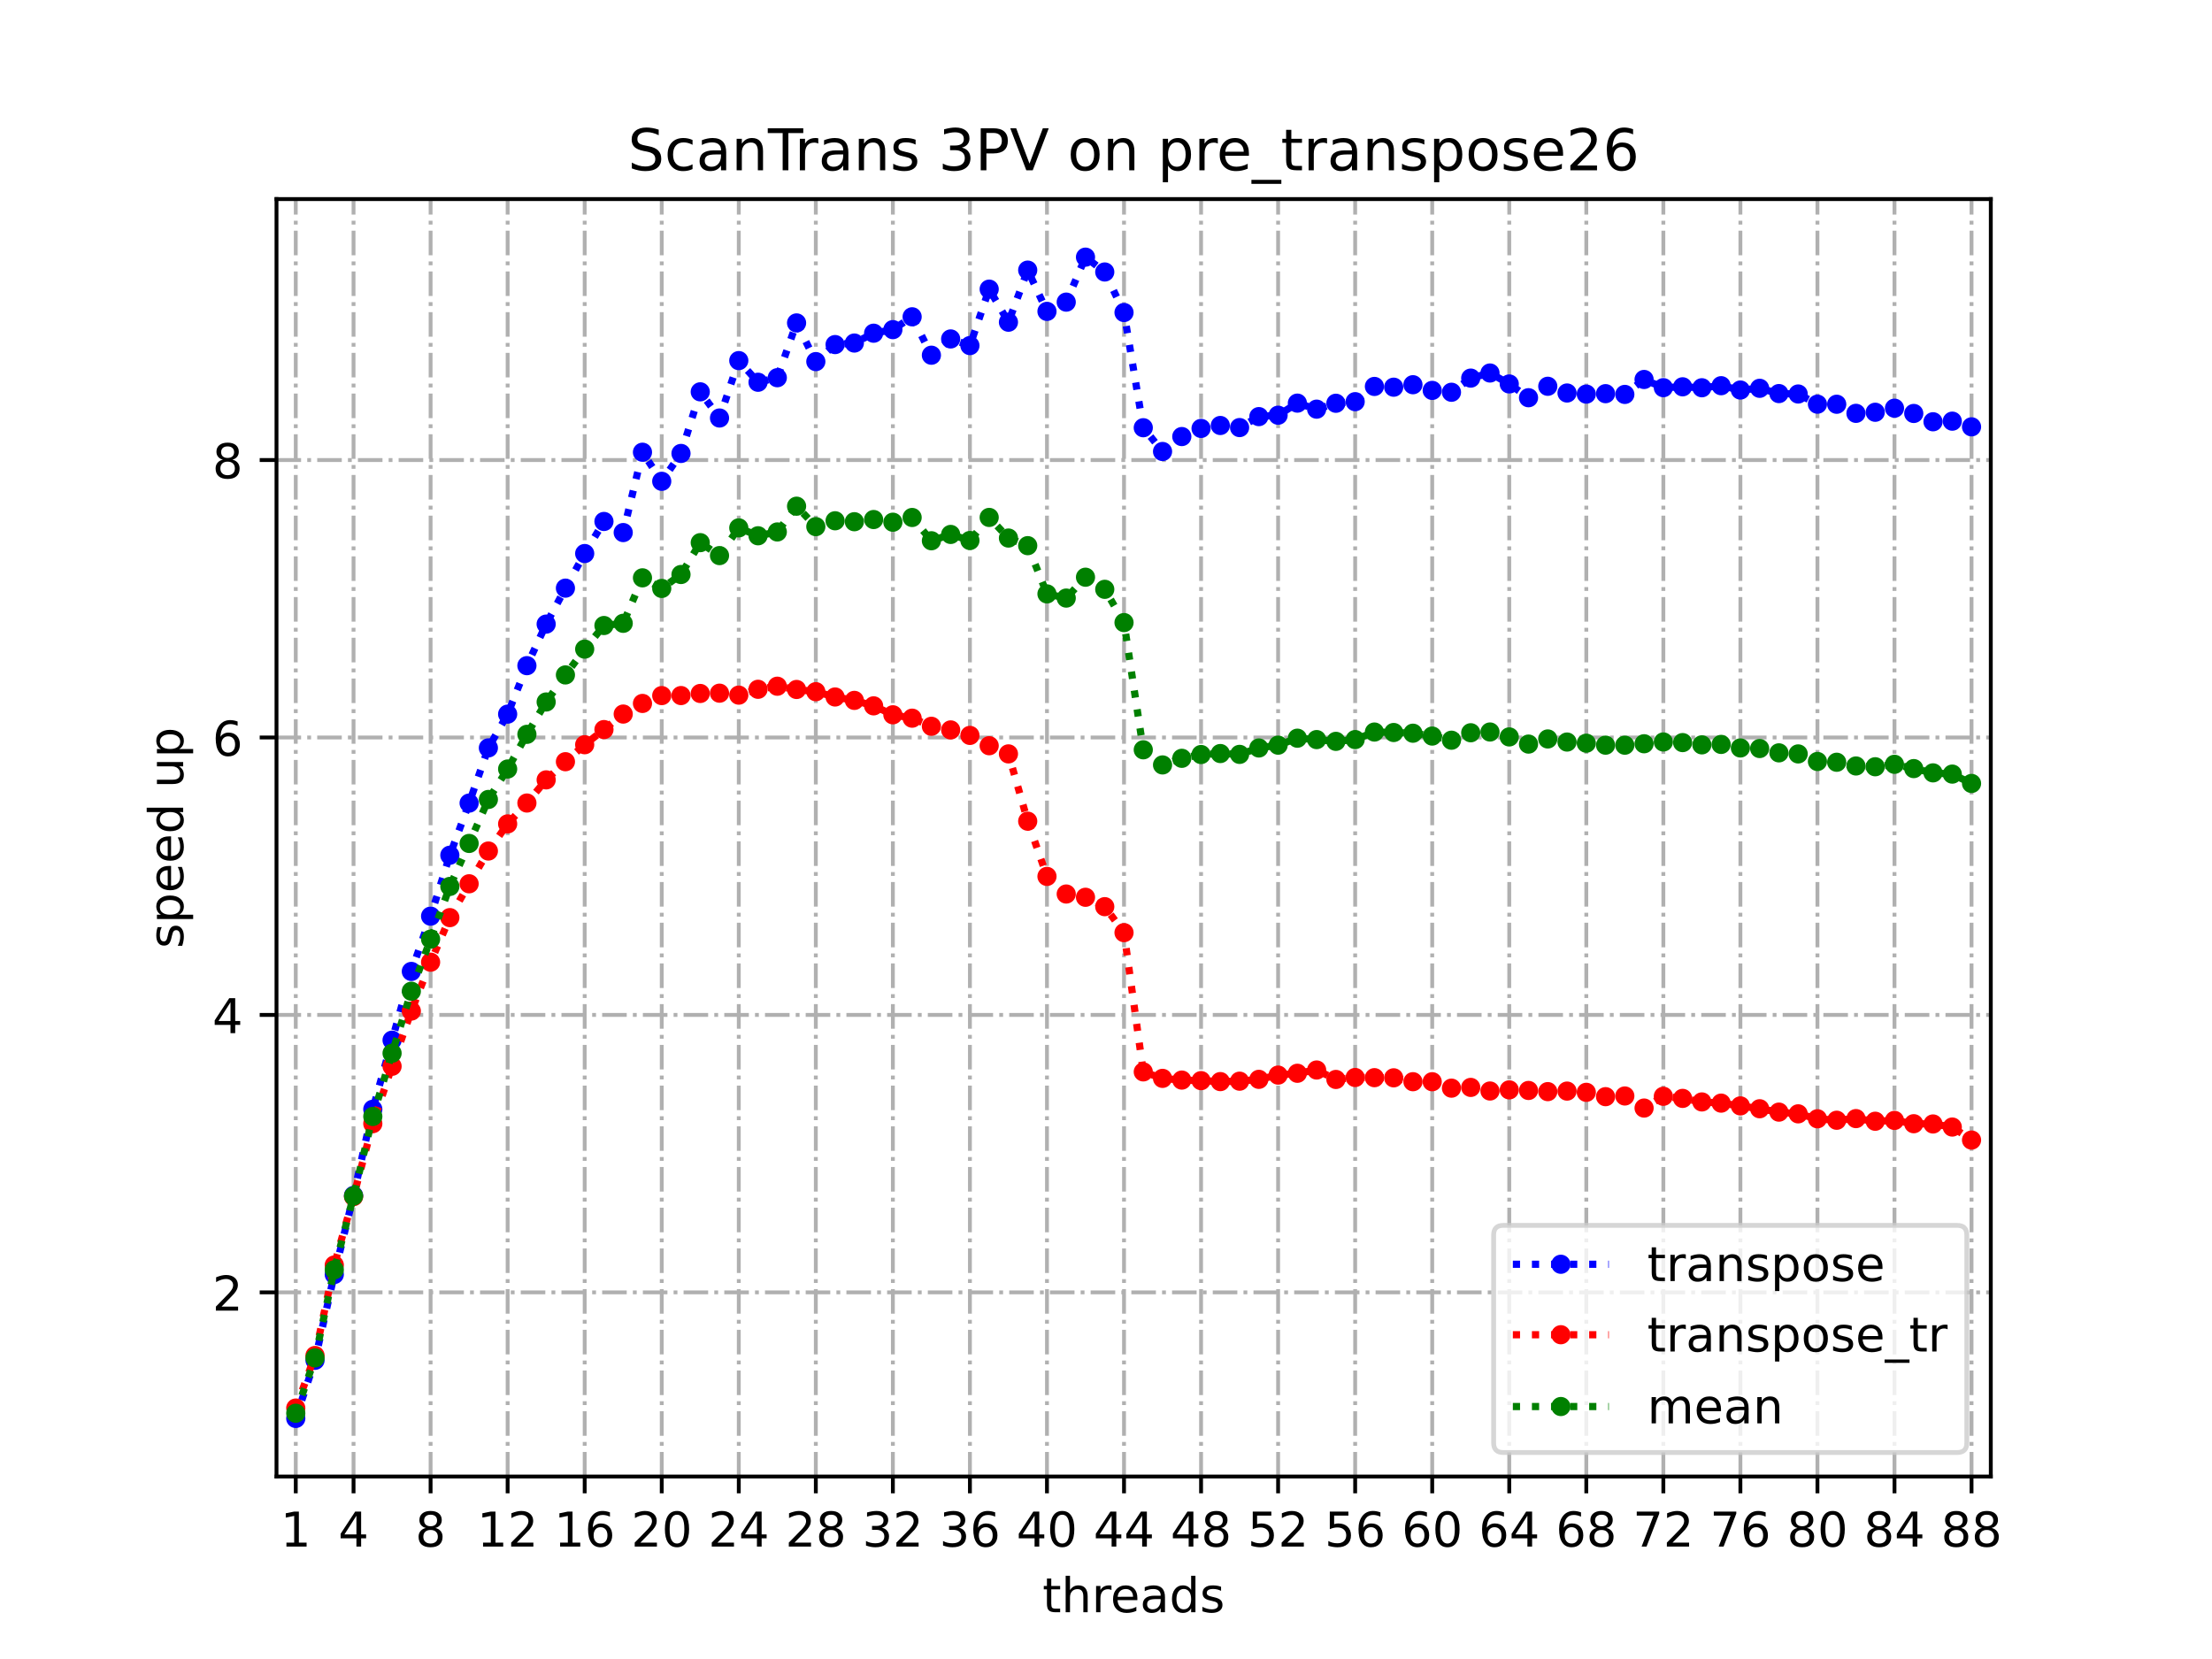 <?xml version="1.0" encoding="utf-8" standalone="no"?>
<!DOCTYPE svg PUBLIC "-//W3C//DTD SVG 1.1//EN"
  "http://www.w3.org/Graphics/SVG/1.1/DTD/svg11.dtd">
<!-- Created with matplotlib (https://matplotlib.org/) -->
<svg height="345.6pt" version="1.1" viewBox="0 0 460.8 345.6" width="460.8pt" xmlns="http://www.w3.org/2000/svg" xmlns:xlink="http://www.w3.org/1999/xlink">
 <defs>
  <style type="text/css">
*{stroke-linecap:butt;stroke-linejoin:round;}
  </style>
 </defs>
 <g id="figure_1">
  <g id="patch_1">
   <path d="M 0 345.6 
L 460.8 345.6 
L 460.8 0 
L 0 0 
z
" style="fill:#ffffff;"/>
  </g>
  <g id="axes_1">
   <g id="patch_2">
    <path d="M 57.6 307.584 
L 414.72 307.584 
L 414.72 41.472 
L 57.6 41.472 
z
" style="fill:#ffffff;"/>
   </g>
   <g id="matplotlib.axis_1">
    <g id="xtick_1">
     <g id="line2d_1">
      <path clip-path="url(#p779b87a7f2)" d="M 61.613 307.584 
L 61.613 41.472 
" style="fill:none;stroke:#b0b0b0;stroke-dasharray:5.12,1.28,0.8,1.28;stroke-dashoffset:0;stroke-width:0.8;"/>
     </g>
     <g id="line2d_2">
      <defs>
       <path d="M 0 0 
L 0 3.5 
" id="maeadf30817" style="stroke:#000000;stroke-width:0.8;"/>
      </defs>
      <g>
       <use style="stroke:#000000;stroke-width:0.8;" x="61.613" xlink:href="#maeadf30817" y="307.584"/>
      </g>
     </g>
     <g id="text_1">
      <!-- 1 -->
      <defs>
       <path d="M 12.406 8.297 
L 28.516 8.297 
L 28.516 63.922 
L 10.984 60.406 
L 10.984 69.391 
L 28.422 72.906 
L 38.281 72.906 
L 38.281 8.297 
L 54.391 8.297 
L 54.391 0 
L 12.406 0 
z
" id="DejaVuSans-49"/>
      </defs>
      <g transform="translate(58.431 322.182)scale(0.1 -0.1)">
       <use xlink:href="#DejaVuSans-49"/>
      </g>
     </g>
    </g>
    <g id="xtick_2">
     <g id="line2d_3">
      <path clip-path="url(#p779b87a7f2)" d="M 73.65 307.584 
L 73.65 41.472 
" style="fill:none;stroke:#b0b0b0;stroke-dasharray:5.12,1.28,0.8,1.28;stroke-dashoffset:0;stroke-width:0.8;"/>
     </g>
     <g id="line2d_4">
      <g>
       <use style="stroke:#000000;stroke-width:0.8;" x="73.65" xlink:href="#maeadf30817" y="307.584"/>
      </g>
     </g>
     <g id="text_2">
      <!-- 4 -->
      <defs>
       <path d="M 37.797 64.312 
L 12.891 25.391 
L 37.797 25.391 
z
M 35.203 72.906 
L 47.609 72.906 
L 47.609 25.391 
L 58.016 25.391 
L 58.016 17.188 
L 47.609 17.188 
L 47.609 0 
L 37.797 0 
L 37.797 17.188 
L 4.891 17.188 
L 4.891 26.703 
z
" id="DejaVuSans-52"/>
      </defs>
      <g transform="translate(70.469 322.182)scale(0.1 -0.1)">
       <use xlink:href="#DejaVuSans-52"/>
      </g>
     </g>
    </g>
    <g id="xtick_3">
     <g id="line2d_5">
      <path clip-path="url(#p779b87a7f2)" d="M 89.701 307.584 
L 89.701 41.472 
" style="fill:none;stroke:#b0b0b0;stroke-dasharray:5.12,1.28,0.8,1.28;stroke-dashoffset:0;stroke-width:0.8;"/>
     </g>
     <g id="line2d_6">
      <g>
       <use style="stroke:#000000;stroke-width:0.8;" x="89.701" xlink:href="#maeadf30817" y="307.584"/>
      </g>
     </g>
     <g id="text_3">
      <!-- 8 -->
      <defs>
       <path d="M 31.781 34.625 
Q 24.75 34.625 20.719 30.859 
Q 16.703 27.094 16.703 20.516 
Q 16.703 13.922 20.719 10.156 
Q 24.75 6.391 31.781 6.391 
Q 38.812 6.391 42.859 10.172 
Q 46.922 13.969 46.922 20.516 
Q 46.922 27.094 42.891 30.859 
Q 38.875 34.625 31.781 34.625 
z
M 21.922 38.812 
Q 15.578 40.375 12.031 44.719 
Q 8.5 49.078 8.5 55.328 
Q 8.5 64.062 14.719 69.141 
Q 20.953 74.219 31.781 74.219 
Q 42.672 74.219 48.875 69.141 
Q 55.078 64.062 55.078 55.328 
Q 55.078 49.078 51.531 44.719 
Q 48 40.375 41.703 38.812 
Q 48.828 37.156 52.797 32.312 
Q 56.781 27.484 56.781 20.516 
Q 56.781 9.906 50.312 4.234 
Q 43.844 -1.422 31.781 -1.422 
Q 19.734 -1.422 13.25 4.234 
Q 6.781 9.906 6.781 20.516 
Q 6.781 27.484 10.781 32.312 
Q 14.797 37.156 21.922 38.812 
z
M 18.312 54.391 
Q 18.312 48.734 21.844 45.562 
Q 25.391 42.391 31.781 42.391 
Q 38.141 42.391 41.719 45.562 
Q 45.312 48.734 45.312 54.391 
Q 45.312 60.062 41.719 63.234 
Q 38.141 66.406 31.781 66.406 
Q 25.391 66.406 21.844 63.234 
Q 18.312 60.062 18.312 54.391 
z
" id="DejaVuSans-56"/>
      </defs>
      <g transform="translate(86.519 322.182)scale(0.1 -0.1)">
       <use xlink:href="#DejaVuSans-56"/>
      </g>
     </g>
    </g>
    <g id="xtick_4">
     <g id="line2d_7">
      <path clip-path="url(#p779b87a7f2)" d="M 105.751 307.584 
L 105.751 41.472 
" style="fill:none;stroke:#b0b0b0;stroke-dasharray:5.12,1.28,0.8,1.28;stroke-dashoffset:0;stroke-width:0.8;"/>
     </g>
     <g id="line2d_8">
      <g>
       <use style="stroke:#000000;stroke-width:0.8;" x="105.751" xlink:href="#maeadf30817" y="307.584"/>
      </g>
     </g>
     <g id="text_4">
      <!-- 12 -->
      <defs>
       <path d="M 19.188 8.297 
L 53.609 8.297 
L 53.609 0 
L 7.328 0 
L 7.328 8.297 
Q 12.938 14.109 22.625 23.891 
Q 32.328 33.688 34.812 36.531 
Q 39.547 41.844 41.422 45.531 
Q 43.312 49.219 43.312 52.781 
Q 43.312 58.594 39.234 62.25 
Q 35.156 65.922 28.609 65.922 
Q 23.969 65.922 18.812 64.312 
Q 13.672 62.703 7.812 59.422 
L 7.812 69.391 
Q 13.766 71.781 18.938 73 
Q 24.125 74.219 28.422 74.219 
Q 39.75 74.219 46.484 68.547 
Q 53.219 62.891 53.219 53.422 
Q 53.219 48.922 51.531 44.891 
Q 49.859 40.875 45.406 35.406 
Q 44.188 33.984 37.641 27.219 
Q 31.109 20.453 19.188 8.297 
z
" id="DejaVuSans-50"/>
      </defs>
      <g transform="translate(99.389 322.182)scale(0.1 -0.1)">
       <use xlink:href="#DejaVuSans-49"/>
       <use x="63.623" xlink:href="#DejaVuSans-50"/>
      </g>
     </g>
    </g>
    <g id="xtick_5">
     <g id="line2d_9">
      <path clip-path="url(#p779b87a7f2)" d="M 121.801 307.584 
L 121.801 41.472 
" style="fill:none;stroke:#b0b0b0;stroke-dasharray:5.12,1.28,0.8,1.28;stroke-dashoffset:0;stroke-width:0.8;"/>
     </g>
     <g id="line2d_10">
      <g>
       <use style="stroke:#000000;stroke-width:0.8;" x="121.801" xlink:href="#maeadf30817" y="307.584"/>
      </g>
     </g>
     <g id="text_5">
      <!-- 16 -->
      <defs>
       <path d="M 33.016 40.375 
Q 26.375 40.375 22.484 35.828 
Q 18.609 31.297 18.609 23.391 
Q 18.609 15.531 22.484 10.953 
Q 26.375 6.391 33.016 6.391 
Q 39.656 6.391 43.531 10.953 
Q 47.406 15.531 47.406 23.391 
Q 47.406 31.297 43.531 35.828 
Q 39.656 40.375 33.016 40.375 
z
M 52.594 71.297 
L 52.594 62.312 
Q 48.875 64.062 45.094 64.984 
Q 41.312 65.922 37.594 65.922 
Q 27.828 65.922 22.672 59.328 
Q 17.531 52.734 16.797 39.406 
Q 19.672 43.656 24.016 45.922 
Q 28.375 48.188 33.594 48.188 
Q 44.578 48.188 50.953 41.516 
Q 57.328 34.859 57.328 23.391 
Q 57.328 12.156 50.688 5.359 
Q 44.047 -1.422 33.016 -1.422 
Q 20.359 -1.422 13.672 8.266 
Q 6.984 17.969 6.984 36.375 
Q 6.984 53.656 15.188 63.938 
Q 23.391 74.219 37.203 74.219 
Q 40.922 74.219 44.703 73.484 
Q 48.484 72.75 52.594 71.297 
z
" id="DejaVuSans-54"/>
      </defs>
      <g transform="translate(115.439 322.182)scale(0.1 -0.1)">
       <use xlink:href="#DejaVuSans-49"/>
       <use x="63.623" xlink:href="#DejaVuSans-54"/>
      </g>
     </g>
    </g>
    <g id="xtick_6">
     <g id="line2d_11">
      <path clip-path="url(#p779b87a7f2)" d="M 137.852 307.584 
L 137.852 41.472 
" style="fill:none;stroke:#b0b0b0;stroke-dasharray:5.12,1.28,0.8,1.28;stroke-dashoffset:0;stroke-width:0.8;"/>
     </g>
     <g id="line2d_12">
      <g>
       <use style="stroke:#000000;stroke-width:0.8;" x="137.852" xlink:href="#maeadf30817" y="307.584"/>
      </g>
     </g>
     <g id="text_6">
      <!-- 20 -->
      <defs>
       <path d="M 31.781 66.406 
Q 24.172 66.406 20.328 58.906 
Q 16.5 51.422 16.5 36.375 
Q 16.5 21.391 20.328 13.891 
Q 24.172 6.391 31.781 6.391 
Q 39.453 6.391 43.281 13.891 
Q 47.125 21.391 47.125 36.375 
Q 47.125 51.422 43.281 58.906 
Q 39.453 66.406 31.781 66.406 
z
M 31.781 74.219 
Q 44.047 74.219 50.516 64.516 
Q 56.984 54.828 56.984 36.375 
Q 56.984 17.969 50.516 8.266 
Q 44.047 -1.422 31.781 -1.422 
Q 19.531 -1.422 13.062 8.266 
Q 6.594 17.969 6.594 36.375 
Q 6.594 54.828 13.062 64.516 
Q 19.531 74.219 31.781 74.219 
z
" id="DejaVuSans-48"/>
      </defs>
      <g transform="translate(131.489 322.182)scale(0.1 -0.1)">
       <use xlink:href="#DejaVuSans-50"/>
       <use x="63.623" xlink:href="#DejaVuSans-48"/>
      </g>
     </g>
    </g>
    <g id="xtick_7">
     <g id="line2d_13">
      <path clip-path="url(#p779b87a7f2)" d="M 153.902 307.584 
L 153.902 41.472 
" style="fill:none;stroke:#b0b0b0;stroke-dasharray:5.12,1.28,0.8,1.28;stroke-dashoffset:0;stroke-width:0.8;"/>
     </g>
     <g id="line2d_14">
      <g>
       <use style="stroke:#000000;stroke-width:0.8;" x="153.902" xlink:href="#maeadf30817" y="307.584"/>
      </g>
     </g>
     <g id="text_7">
      <!-- 24 -->
      <g transform="translate(147.54 322.182)scale(0.1 -0.1)">
       <use xlink:href="#DejaVuSans-50"/>
       <use x="63.623" xlink:href="#DejaVuSans-52"/>
      </g>
     </g>
    </g>
    <g id="xtick_8">
     <g id="line2d_15">
      <path clip-path="url(#p779b87a7f2)" d="M 169.952 307.584 
L 169.952 41.472 
" style="fill:none;stroke:#b0b0b0;stroke-dasharray:5.12,1.28,0.8,1.28;stroke-dashoffset:0;stroke-width:0.8;"/>
     </g>
     <g id="line2d_16">
      <g>
       <use style="stroke:#000000;stroke-width:0.8;" x="169.952" xlink:href="#maeadf30817" y="307.584"/>
      </g>
     </g>
     <g id="text_8">
      <!-- 28 -->
      <g transform="translate(163.59 322.182)scale(0.1 -0.1)">
       <use xlink:href="#DejaVuSans-50"/>
       <use x="63.623" xlink:href="#DejaVuSans-56"/>
      </g>
     </g>
    </g>
    <g id="xtick_9">
     <g id="line2d_17">
      <path clip-path="url(#p779b87a7f2)" d="M 186.003 307.584 
L 186.003 41.472 
" style="fill:none;stroke:#b0b0b0;stroke-dasharray:5.12,1.28,0.8,1.28;stroke-dashoffset:0;stroke-width:0.8;"/>
     </g>
     <g id="line2d_18">
      <g>
       <use style="stroke:#000000;stroke-width:0.8;" x="186.003" xlink:href="#maeadf30817" y="307.584"/>
      </g>
     </g>
     <g id="text_9">
      <!-- 32 -->
      <defs>
       <path d="M 40.578 39.312 
Q 47.656 37.797 51.625 33 
Q 55.609 28.219 55.609 21.188 
Q 55.609 10.406 48.188 4.484 
Q 40.766 -1.422 27.094 -1.422 
Q 22.516 -1.422 17.656 -0.516 
Q 12.797 0.391 7.625 2.203 
L 7.625 11.719 
Q 11.719 9.328 16.594 8.109 
Q 21.484 6.891 26.812 6.891 
Q 36.078 6.891 40.938 10.547 
Q 45.797 14.203 45.797 21.188 
Q 45.797 27.641 41.281 31.266 
Q 36.766 34.906 28.719 34.906 
L 20.219 34.906 
L 20.219 43.016 
L 29.109 43.016 
Q 36.375 43.016 40.234 45.922 
Q 44.094 48.828 44.094 54.297 
Q 44.094 59.906 40.109 62.906 
Q 36.141 65.922 28.719 65.922 
Q 24.656 65.922 20.016 65.031 
Q 15.375 64.156 9.812 62.312 
L 9.812 71.094 
Q 15.438 72.656 20.344 73.438 
Q 25.25 74.219 29.594 74.219 
Q 40.828 74.219 47.359 69.109 
Q 53.906 64.016 53.906 55.328 
Q 53.906 49.266 50.438 45.094 
Q 46.969 40.922 40.578 39.312 
z
" id="DejaVuSans-51"/>
      </defs>
      <g transform="translate(179.64 322.182)scale(0.1 -0.1)">
       <use xlink:href="#DejaVuSans-51"/>
       <use x="63.623" xlink:href="#DejaVuSans-50"/>
      </g>
     </g>
    </g>
    <g id="xtick_10">
     <g id="line2d_19">
      <path clip-path="url(#p779b87a7f2)" d="M 202.053 307.584 
L 202.053 41.472 
" style="fill:none;stroke:#b0b0b0;stroke-dasharray:5.12,1.28,0.8,1.28;stroke-dashoffset:0;stroke-width:0.8;"/>
     </g>
     <g id="line2d_20">
      <g>
       <use style="stroke:#000000;stroke-width:0.8;" x="202.053" xlink:href="#maeadf30817" y="307.584"/>
      </g>
     </g>
     <g id="text_10">
      <!-- 36 -->
      <g transform="translate(195.691 322.182)scale(0.1 -0.1)">
       <use xlink:href="#DejaVuSans-51"/>
       <use x="63.623" xlink:href="#DejaVuSans-54"/>
      </g>
     </g>
    </g>
    <g id="xtick_11">
     <g id="line2d_21">
      <path clip-path="url(#p779b87a7f2)" d="M 218.103 307.584 
L 218.103 41.472 
" style="fill:none;stroke:#b0b0b0;stroke-dasharray:5.12,1.28,0.8,1.28;stroke-dashoffset:0;stroke-width:0.8;"/>
     </g>
     <g id="line2d_22">
      <g>
       <use style="stroke:#000000;stroke-width:0.8;" x="218.103" xlink:href="#maeadf30817" y="307.584"/>
      </g>
     </g>
     <g id="text_11">
      <!-- 40 -->
      <g transform="translate(211.741 322.182)scale(0.1 -0.1)">
       <use xlink:href="#DejaVuSans-52"/>
       <use x="63.623" xlink:href="#DejaVuSans-48"/>
      </g>
     </g>
    </g>
    <g id="xtick_12">
     <g id="line2d_23">
      <path clip-path="url(#p779b87a7f2)" d="M 234.154 307.584 
L 234.154 41.472 
" style="fill:none;stroke:#b0b0b0;stroke-dasharray:5.12,1.28,0.8,1.28;stroke-dashoffset:0;stroke-width:0.8;"/>
     </g>
     <g id="line2d_24">
      <g>
       <use style="stroke:#000000;stroke-width:0.8;" x="234.154" xlink:href="#maeadf30817" y="307.584"/>
      </g>
     </g>
     <g id="text_12">
      <!-- 44 -->
      <g transform="translate(227.791 322.182)scale(0.1 -0.1)">
       <use xlink:href="#DejaVuSans-52"/>
       <use x="63.623" xlink:href="#DejaVuSans-52"/>
      </g>
     </g>
    </g>
    <g id="xtick_13">
     <g id="line2d_25">
      <path clip-path="url(#p779b87a7f2)" d="M 250.204 307.584 
L 250.204 41.472 
" style="fill:none;stroke:#b0b0b0;stroke-dasharray:5.12,1.28,0.8,1.28;stroke-dashoffset:0;stroke-width:0.8;"/>
     </g>
     <g id="line2d_26">
      <g>
       <use style="stroke:#000000;stroke-width:0.8;" x="250.204" xlink:href="#maeadf30817" y="307.584"/>
      </g>
     </g>
     <g id="text_13">
      <!-- 48 -->
      <g transform="translate(243.842 322.182)scale(0.1 -0.1)">
       <use xlink:href="#DejaVuSans-52"/>
       <use x="63.623" xlink:href="#DejaVuSans-56"/>
      </g>
     </g>
    </g>
    <g id="xtick_14">
     <g id="line2d_27">
      <path clip-path="url(#p779b87a7f2)" d="M 266.254 307.584 
L 266.254 41.472 
" style="fill:none;stroke:#b0b0b0;stroke-dasharray:5.12,1.28,0.8,1.28;stroke-dashoffset:0;stroke-width:0.8;"/>
     </g>
     <g id="line2d_28">
      <g>
       <use style="stroke:#000000;stroke-width:0.8;" x="266.254" xlink:href="#maeadf30817" y="307.584"/>
      </g>
     </g>
     <g id="text_14">
      <!-- 52 -->
      <defs>
       <path d="M 10.797 72.906 
L 49.516 72.906 
L 49.516 64.594 
L 19.828 64.594 
L 19.828 46.734 
Q 21.969 47.469 24.109 47.828 
Q 26.266 48.188 28.422 48.188 
Q 40.625 48.188 47.75 41.5 
Q 54.891 34.812 54.891 23.391 
Q 54.891 11.625 47.562 5.094 
Q 40.234 -1.422 26.906 -1.422 
Q 22.312 -1.422 17.547 -0.641 
Q 12.797 0.141 7.719 1.703 
L 7.719 11.625 
Q 12.109 9.234 16.797 8.062 
Q 21.484 6.891 26.703 6.891 
Q 35.156 6.891 40.078 11.328 
Q 45.016 15.766 45.016 23.391 
Q 45.016 31 40.078 35.438 
Q 35.156 39.891 26.703 39.891 
Q 22.75 39.891 18.812 39.016 
Q 14.891 38.141 10.797 36.281 
z
" id="DejaVuSans-53"/>
      </defs>
      <g transform="translate(259.892 322.182)scale(0.1 -0.1)">
       <use xlink:href="#DejaVuSans-53"/>
       <use x="63.623" xlink:href="#DejaVuSans-50"/>
      </g>
     </g>
    </g>
    <g id="xtick_15">
     <g id="line2d_29">
      <path clip-path="url(#p779b87a7f2)" d="M 282.305 307.584 
L 282.305 41.472 
" style="fill:none;stroke:#b0b0b0;stroke-dasharray:5.12,1.28,0.8,1.28;stroke-dashoffset:0;stroke-width:0.8;"/>
     </g>
     <g id="line2d_30">
      <g>
       <use style="stroke:#000000;stroke-width:0.8;" x="282.305" xlink:href="#maeadf30817" y="307.584"/>
      </g>
     </g>
     <g id="text_15">
      <!-- 56 -->
      <g transform="translate(275.942 322.182)scale(0.1 -0.1)">
       <use xlink:href="#DejaVuSans-53"/>
       <use x="63.623" xlink:href="#DejaVuSans-54"/>
      </g>
     </g>
    </g>
    <g id="xtick_16">
     <g id="line2d_31">
      <path clip-path="url(#p779b87a7f2)" d="M 298.355 307.584 
L 298.355 41.472 
" style="fill:none;stroke:#b0b0b0;stroke-dasharray:5.12,1.28,0.8,1.28;stroke-dashoffset:0;stroke-width:0.8;"/>
     </g>
     <g id="line2d_32">
      <g>
       <use style="stroke:#000000;stroke-width:0.8;" x="298.355" xlink:href="#maeadf30817" y="307.584"/>
      </g>
     </g>
     <g id="text_16">
      <!-- 60 -->
      <g transform="translate(291.993 322.182)scale(0.1 -0.1)">
       <use xlink:href="#DejaVuSans-54"/>
       <use x="63.623" xlink:href="#DejaVuSans-48"/>
      </g>
     </g>
    </g>
    <g id="xtick_17">
     <g id="line2d_33">
      <path clip-path="url(#p779b87a7f2)" d="M 314.405 307.584 
L 314.405 41.472 
" style="fill:none;stroke:#b0b0b0;stroke-dasharray:5.12,1.28,0.8,1.28;stroke-dashoffset:0;stroke-width:0.8;"/>
     </g>
     <g id="line2d_34">
      <g>
       <use style="stroke:#000000;stroke-width:0.8;" x="314.405" xlink:href="#maeadf30817" y="307.584"/>
      </g>
     </g>
     <g id="text_17">
      <!-- 64 -->
      <g transform="translate(308.043 322.182)scale(0.1 -0.1)">
       <use xlink:href="#DejaVuSans-54"/>
       <use x="63.623" xlink:href="#DejaVuSans-52"/>
      </g>
     </g>
    </g>
    <g id="xtick_18">
     <g id="line2d_35">
      <path clip-path="url(#p779b87a7f2)" d="M 330.456 307.584 
L 330.456 41.472 
" style="fill:none;stroke:#b0b0b0;stroke-dasharray:5.12,1.28,0.8,1.28;stroke-dashoffset:0;stroke-width:0.8;"/>
     </g>
     <g id="line2d_36">
      <g>
       <use style="stroke:#000000;stroke-width:0.8;" x="330.456" xlink:href="#maeadf30817" y="307.584"/>
      </g>
     </g>
     <g id="text_18">
      <!-- 68 -->
      <g transform="translate(324.093 322.182)scale(0.1 -0.1)">
       <use xlink:href="#DejaVuSans-54"/>
       <use x="63.623" xlink:href="#DejaVuSans-56"/>
      </g>
     </g>
    </g>
    <g id="xtick_19">
     <g id="line2d_37">
      <path clip-path="url(#p779b87a7f2)" d="M 346.506 307.584 
L 346.506 41.472 
" style="fill:none;stroke:#b0b0b0;stroke-dasharray:5.12,1.28,0.8,1.28;stroke-dashoffset:0;stroke-width:0.8;"/>
     </g>
     <g id="line2d_38">
      <g>
       <use style="stroke:#000000;stroke-width:0.8;" x="346.506" xlink:href="#maeadf30817" y="307.584"/>
      </g>
     </g>
     <g id="text_19">
      <!-- 72 -->
      <defs>
       <path d="M 8.203 72.906 
L 55.078 72.906 
L 55.078 68.703 
L 28.609 0 
L 18.312 0 
L 43.219 64.594 
L 8.203 64.594 
z
" id="DejaVuSans-55"/>
      </defs>
      <g transform="translate(340.144 322.182)scale(0.1 -0.1)">
       <use xlink:href="#DejaVuSans-55"/>
       <use x="63.623" xlink:href="#DejaVuSans-50"/>
      </g>
     </g>
    </g>
    <g id="xtick_20">
     <g id="line2d_39">
      <path clip-path="url(#p779b87a7f2)" d="M 362.556 307.584 
L 362.556 41.472 
" style="fill:none;stroke:#b0b0b0;stroke-dasharray:5.12,1.28,0.8,1.28;stroke-dashoffset:0;stroke-width:0.8;"/>
     </g>
     <g id="line2d_40">
      <g>
       <use style="stroke:#000000;stroke-width:0.8;" x="362.556" xlink:href="#maeadf30817" y="307.584"/>
      </g>
     </g>
     <g id="text_20">
      <!-- 76 -->
      <g transform="translate(356.194 322.182)scale(0.1 -0.1)">
       <use xlink:href="#DejaVuSans-55"/>
       <use x="63.623" xlink:href="#DejaVuSans-54"/>
      </g>
     </g>
    </g>
    <g id="xtick_21">
     <g id="line2d_41">
      <path clip-path="url(#p779b87a7f2)" d="M 378.607 307.584 
L 378.607 41.472 
" style="fill:none;stroke:#b0b0b0;stroke-dasharray:5.12,1.28,0.8,1.28;stroke-dashoffset:0;stroke-width:0.8;"/>
     </g>
     <g id="line2d_42">
      <g>
       <use style="stroke:#000000;stroke-width:0.8;" x="378.607" xlink:href="#maeadf30817" y="307.584"/>
      </g>
     </g>
     <g id="text_21">
      <!-- 80 -->
      <g transform="translate(372.244 322.182)scale(0.1 -0.1)">
       <use xlink:href="#DejaVuSans-56"/>
       <use x="63.623" xlink:href="#DejaVuSans-48"/>
      </g>
     </g>
    </g>
    <g id="xtick_22">
     <g id="line2d_43">
      <path clip-path="url(#p779b87a7f2)" d="M 394.657 307.584 
L 394.657 41.472 
" style="fill:none;stroke:#b0b0b0;stroke-dasharray:5.12,1.28,0.8,1.28;stroke-dashoffset:0;stroke-width:0.8;"/>
     </g>
     <g id="line2d_44">
      <g>
       <use style="stroke:#000000;stroke-width:0.8;" x="394.657" xlink:href="#maeadf30817" y="307.584"/>
      </g>
     </g>
     <g id="text_22">
      <!-- 84 -->
      <g transform="translate(388.295 322.182)scale(0.1 -0.1)">
       <use xlink:href="#DejaVuSans-56"/>
       <use x="63.623" xlink:href="#DejaVuSans-52"/>
      </g>
     </g>
    </g>
    <g id="xtick_23">
     <g id="line2d_45">
      <path clip-path="url(#p779b87a7f2)" d="M 410.707 307.584 
L 410.707 41.472 
" style="fill:none;stroke:#b0b0b0;stroke-dasharray:5.12,1.28,0.8,1.28;stroke-dashoffset:0;stroke-width:0.8;"/>
     </g>
     <g id="line2d_46">
      <g>
       <use style="stroke:#000000;stroke-width:0.8;" x="410.707" xlink:href="#maeadf30817" y="307.584"/>
      </g>
     </g>
     <g id="text_23">
      <!-- 88 -->
      <g transform="translate(404.345 322.182)scale(0.1 -0.1)">
       <use xlink:href="#DejaVuSans-56"/>
       <use x="63.623" xlink:href="#DejaVuSans-56"/>
      </g>
     </g>
    </g>
    <g id="text_24">
     <!-- threads -->
     <defs>
      <path d="M 18.312 70.219 
L 18.312 54.688 
L 36.812 54.688 
L 36.812 47.703 
L 18.312 47.703 
L 18.312 18.016 
Q 18.312 11.328 20.141 9.422 
Q 21.969 7.516 27.594 7.516 
L 36.812 7.516 
L 36.812 0 
L 27.594 0 
Q 17.188 0 13.234 3.875 
Q 9.281 7.766 9.281 18.016 
L 9.281 47.703 
L 2.688 47.703 
L 2.688 54.688 
L 9.281 54.688 
L 9.281 70.219 
z
" id="DejaVuSans-116"/>
      <path d="M 54.891 33.016 
L 54.891 0 
L 45.906 0 
L 45.906 32.719 
Q 45.906 40.484 42.875 44.328 
Q 39.844 48.188 33.797 48.188 
Q 26.516 48.188 22.312 43.547 
Q 18.109 38.922 18.109 30.906 
L 18.109 0 
L 9.078 0 
L 9.078 75.984 
L 18.109 75.984 
L 18.109 46.188 
Q 21.344 51.125 25.703 53.562 
Q 30.078 56 35.797 56 
Q 45.219 56 50.047 50.172 
Q 54.891 44.344 54.891 33.016 
z
" id="DejaVuSans-104"/>
      <path d="M 41.109 46.297 
Q 39.594 47.172 37.812 47.578 
Q 36.031 48 33.891 48 
Q 26.266 48 22.188 43.047 
Q 18.109 38.094 18.109 28.812 
L 18.109 0 
L 9.078 0 
L 9.078 54.688 
L 18.109 54.688 
L 18.109 46.188 
Q 20.953 51.172 25.484 53.578 
Q 30.031 56 36.531 56 
Q 37.453 56 38.578 55.875 
Q 39.703 55.766 41.062 55.516 
z
" id="DejaVuSans-114"/>
      <path d="M 56.203 29.594 
L 56.203 25.203 
L 14.891 25.203 
Q 15.484 15.922 20.484 11.062 
Q 25.484 6.203 34.422 6.203 
Q 39.594 6.203 44.453 7.469 
Q 49.312 8.734 54.109 11.281 
L 54.109 2.781 
Q 49.266 0.734 44.188 -0.344 
Q 39.109 -1.422 33.891 -1.422 
Q 20.797 -1.422 13.156 6.188 
Q 5.516 13.812 5.516 26.812 
Q 5.516 40.234 12.766 48.109 
Q 20.016 56 32.328 56 
Q 43.359 56 49.781 48.891 
Q 56.203 41.797 56.203 29.594 
z
M 47.219 32.234 
Q 47.125 39.594 43.094 43.984 
Q 39.062 48.391 32.422 48.391 
Q 24.906 48.391 20.391 44.141 
Q 15.875 39.891 15.188 32.172 
z
" id="DejaVuSans-101"/>
      <path d="M 34.281 27.484 
Q 23.391 27.484 19.188 25 
Q 14.984 22.516 14.984 16.5 
Q 14.984 11.719 18.141 8.906 
Q 21.297 6.109 26.703 6.109 
Q 34.188 6.109 38.703 11.406 
Q 43.219 16.703 43.219 25.484 
L 43.219 27.484 
z
M 52.203 31.203 
L 52.203 0 
L 43.219 0 
L 43.219 8.297 
Q 40.141 3.328 35.547 0.953 
Q 30.953 -1.422 24.312 -1.422 
Q 15.922 -1.422 10.953 3.297 
Q 6 8.016 6 15.922 
Q 6 25.141 12.172 29.828 
Q 18.359 34.516 30.609 34.516 
L 43.219 34.516 
L 43.219 35.406 
Q 43.219 41.609 39.141 45 
Q 35.062 48.391 27.688 48.391 
Q 23 48.391 18.547 47.266 
Q 14.109 46.141 10.016 43.891 
L 10.016 52.203 
Q 14.938 54.109 19.578 55.047 
Q 24.219 56 28.609 56 
Q 40.484 56 46.344 49.844 
Q 52.203 43.703 52.203 31.203 
z
" id="DejaVuSans-97"/>
      <path d="M 45.406 46.391 
L 45.406 75.984 
L 54.391 75.984 
L 54.391 0 
L 45.406 0 
L 45.406 8.203 
Q 42.578 3.328 38.25 0.953 
Q 33.938 -1.422 27.875 -1.422 
Q 17.969 -1.422 11.734 6.484 
Q 5.516 14.406 5.516 27.297 
Q 5.516 40.188 11.734 48.094 
Q 17.969 56 27.875 56 
Q 33.938 56 38.25 53.625 
Q 42.578 51.266 45.406 46.391 
z
M 14.797 27.297 
Q 14.797 17.391 18.875 11.75 
Q 22.953 6.109 30.078 6.109 
Q 37.203 6.109 41.297 11.75 
Q 45.406 17.391 45.406 27.297 
Q 45.406 37.203 41.297 42.844 
Q 37.203 48.484 30.078 48.484 
Q 22.953 48.484 18.875 42.844 
Q 14.797 37.203 14.797 27.297 
z
" id="DejaVuSans-100"/>
      <path d="M 44.281 53.078 
L 44.281 44.578 
Q 40.484 46.531 36.375 47.5 
Q 32.281 48.484 27.875 48.484 
Q 21.188 48.484 17.844 46.438 
Q 14.5 44.391 14.5 40.281 
Q 14.5 37.156 16.891 35.375 
Q 19.281 33.594 26.516 31.984 
L 29.594 31.297 
Q 39.156 29.25 43.188 25.516 
Q 47.219 21.781 47.219 15.094 
Q 47.219 7.469 41.188 3.016 
Q 35.156 -1.422 24.609 -1.422 
Q 20.219 -1.422 15.453 -0.562 
Q 10.688 0.297 5.422 2 
L 5.422 11.281 
Q 10.406 8.688 15.234 7.391 
Q 20.062 6.109 24.812 6.109 
Q 31.156 6.109 34.562 8.281 
Q 37.984 10.453 37.984 14.406 
Q 37.984 18.062 35.516 20.016 
Q 33.062 21.969 24.703 23.781 
L 21.578 24.516 
Q 13.234 26.266 9.516 29.906 
Q 5.812 33.547 5.812 39.891 
Q 5.812 47.609 11.281 51.797 
Q 16.75 56 26.812 56 
Q 31.781 56 36.172 55.266 
Q 40.578 54.547 44.281 53.078 
z
" id="DejaVuSans-115"/>
     </defs>
     <g transform="translate(217.169 335.861)scale(0.1 -0.1)">
      <use xlink:href="#DejaVuSans-116"/>
      <use x="39.209" xlink:href="#DejaVuSans-104"/>
      <use x="102.588" xlink:href="#DejaVuSans-114"/>
      <use x="141.451" xlink:href="#DejaVuSans-101"/>
      <use x="202.975" xlink:href="#DejaVuSans-97"/>
      <use x="264.254" xlink:href="#DejaVuSans-100"/>
      <use x="327.73" xlink:href="#DejaVuSans-115"/>
     </g>
    </g>
   </g>
   <g id="matplotlib.axis_2">
    <g id="ytick_1">
     <g id="line2d_47">
      <path clip-path="url(#p779b87a7f2)" d="M 57.6 269.225 
L 414.72 269.225 
" style="fill:none;stroke:#b0b0b0;stroke-dasharray:5.12,1.28,0.8,1.28;stroke-dashoffset:0;stroke-width:0.8;"/>
     </g>
     <g id="line2d_48">
      <defs>
       <path d="M 0 0 
L -3.5 0 
" id="m66ae361c48" style="stroke:#000000;stroke-width:0.8;"/>
      </defs>
      <g>
       <use style="stroke:#000000;stroke-width:0.8;" x="57.6" xlink:href="#m66ae361c48" y="269.225"/>
      </g>
     </g>
     <g id="text_25">
      <!-- 2 -->
      <g transform="translate(44.237 273.024)scale(0.1 -0.1)">
       <use xlink:href="#DejaVuSans-50"/>
      </g>
     </g>
    </g>
    <g id="ytick_2">
     <g id="line2d_49">
      <path clip-path="url(#p779b87a7f2)" d="M 57.6 211.428 
L 414.72 211.428 
" style="fill:none;stroke:#b0b0b0;stroke-dasharray:5.12,1.28,0.8,1.28;stroke-dashoffset:0;stroke-width:0.8;"/>
     </g>
     <g id="line2d_50">
      <g>
       <use style="stroke:#000000;stroke-width:0.8;" x="57.6" xlink:href="#m66ae361c48" y="211.428"/>
      </g>
     </g>
     <g id="text_26">
      <!-- 4 -->
      <g transform="translate(44.237 215.227)scale(0.1 -0.1)">
       <use xlink:href="#DejaVuSans-52"/>
      </g>
     </g>
    </g>
    <g id="ytick_3">
     <g id="line2d_51">
      <path clip-path="url(#p779b87a7f2)" d="M 57.6 153.631 
L 414.72 153.631 
" style="fill:none;stroke:#b0b0b0;stroke-dasharray:5.12,1.28,0.8,1.28;stroke-dashoffset:0;stroke-width:0.8;"/>
     </g>
     <g id="line2d_52">
      <g>
       <use style="stroke:#000000;stroke-width:0.8;" x="57.6" xlink:href="#m66ae361c48" y="153.631"/>
      </g>
     </g>
     <g id="text_27">
      <!-- 6 -->
      <g transform="translate(44.237 157.431)scale(0.1 -0.1)">
       <use xlink:href="#DejaVuSans-54"/>
      </g>
     </g>
    </g>
    <g id="ytick_4">
     <g id="line2d_53">
      <path clip-path="url(#p779b87a7f2)" d="M 57.6 95.835 
L 414.72 95.835 
" style="fill:none;stroke:#b0b0b0;stroke-dasharray:5.12,1.28,0.8,1.28;stroke-dashoffset:0;stroke-width:0.8;"/>
     </g>
     <g id="line2d_54">
      <g>
       <use style="stroke:#000000;stroke-width:0.8;" x="57.6" xlink:href="#m66ae361c48" y="95.835"/>
      </g>
     </g>
     <g id="text_28">
      <!-- 8 -->
      <g transform="translate(44.237 99.634)scale(0.1 -0.1)">
       <use xlink:href="#DejaVuSans-56"/>
      </g>
     </g>
    </g>
    <g id="text_29">
     <!-- speed up -->
     <defs>
      <path d="M 18.109 8.203 
L 18.109 -20.797 
L 9.078 -20.797 
L 9.078 54.688 
L 18.109 54.688 
L 18.109 46.391 
Q 20.953 51.266 25.266 53.625 
Q 29.594 56 35.594 56 
Q 45.562 56 51.781 48.094 
Q 58.016 40.188 58.016 27.297 
Q 58.016 14.406 51.781 6.484 
Q 45.562 -1.422 35.594 -1.422 
Q 29.594 -1.422 25.266 0.953 
Q 20.953 3.328 18.109 8.203 
z
M 48.688 27.297 
Q 48.688 37.203 44.609 42.844 
Q 40.531 48.484 33.406 48.484 
Q 26.266 48.484 22.188 42.844 
Q 18.109 37.203 18.109 27.297 
Q 18.109 17.391 22.188 11.75 
Q 26.266 6.109 33.406 6.109 
Q 40.531 6.109 44.609 11.75 
Q 48.688 17.391 48.688 27.297 
z
" id="DejaVuSans-112"/>
      <path id="DejaVuSans-32"/>
      <path d="M 8.5 21.578 
L 8.5 54.688 
L 17.484 54.688 
L 17.484 21.922 
Q 17.484 14.156 20.5 10.266 
Q 23.531 6.391 29.594 6.391 
Q 36.859 6.391 41.078 11.031 
Q 45.312 15.672 45.312 23.688 
L 45.312 54.688 
L 54.297 54.688 
L 54.297 0 
L 45.312 0 
L 45.312 8.406 
Q 42.047 3.422 37.719 1 
Q 33.406 -1.422 27.688 -1.422 
Q 18.266 -1.422 13.375 4.438 
Q 8.5 10.297 8.5 21.578 
z
M 31.109 56 
z
" id="DejaVuSans-117"/>
     </defs>
     <g transform="translate(38.158 197.566)rotate(-90)scale(0.1 -0.1)">
      <use xlink:href="#DejaVuSans-115"/>
      <use x="52.1" xlink:href="#DejaVuSans-112"/>
      <use x="115.576" xlink:href="#DejaVuSans-101"/>
      <use x="177.1" xlink:href="#DejaVuSans-101"/>
      <use x="238.623" xlink:href="#DejaVuSans-100"/>
      <use x="302.1" xlink:href="#DejaVuSans-32"/>
      <use x="333.887" xlink:href="#DejaVuSans-117"/>
      <use x="397.266" xlink:href="#DejaVuSans-112"/>
     </g>
    </g>
   </g>
   <g id="line2d_55">
    <path clip-path="url(#p779b87a7f2)" d="M 61.613 295.488 
L 65.625 283.379 
L 69.638 265.503 
L 73.65 249.035 
L 77.663 231.083 
L 81.676 216.691 
L 85.688 202.367 
L 89.701 190.853 
L 93.713 178.16 
L 97.726 167.301 
L 101.738 155.799 
L 105.751 148.768 
L 109.764 138.67 
L 113.776 130.013 
L 117.789 122.522 
L 121.801 115.311 
L 125.814 108.632 
L 129.827 110.943 
L 133.839 94.208 
L 137.852 100.266 
L 141.864 94.461 
L 145.877 81.625 
L 149.889 87.079 
L 153.902 75.121 
L 157.915 79.631 
L 161.927 78.682 
L 165.94 67.272 
L 169.952 75.326 
L 173.965 71.781 
L 177.978 71.463 
L 181.99 69.413 
L 186.003 68.67 
L 190.015 65.995 
L 194.028 73.997 
L 198.04 70.608 
L 202.053 71.992 
L 206.066 60.235 
L 210.078 67.121 
L 214.091 56.273 
L 218.103 64.87 
L 222.116 62.939 
L 226.129 53.568 
L 230.141 56.66 
L 234.154 65.103 
L 238.166 89.103 
L 242.179 94.053 
L 246.191 90.943 
L 250.204 89.248 
L 254.217 88.637 
L 258.229 89.071 
L 262.242 86.788 
L 266.254 86.498 
L 270.267 83.978 
L 274.28 85.235 
L 278.292 84.008 
L 282.305 83.675 
L 286.317 80.502 
L 290.33 80.66 
L 294.342 80.144 
L 298.355 81.328 
L 302.368 81.714 
L 306.38 78.766 
L 310.393 77.703 
L 314.405 79.989 
L 318.418 82.852 
L 322.431 80.47 
L 326.443 81.869 
L 330.456 82.099 
L 334.468 82.008 
L 338.481 82.164 
L 342.493 79.05 
L 346.506 80.757 
L 350.519 80.579 
L 354.531 80.777 
L 358.544 80.349 
L 362.556 81.25 
L 366.569 80.891 
L 370.582 81.989 
L 374.594 82.076 
L 378.607 84.199 
L 382.619 84.213 
L 386.632 86.108 
L 390.644 85.882 
L 394.657 85.035 
L 398.67 86.133 
L 402.682 87.861 
L 406.695 87.736 
L 410.707 88.918 
" style="fill:none;stroke:#0000ff;stroke-dasharray:1.5,2.475;stroke-dashoffset:0;stroke-width:1.5;"/>
    <defs>
     <path d="M 0 1.5 
C 0.398 1.5 0.779 1.342 1.061 1.061 
C 1.342 0.779 1.5 0.398 1.5 0 
C 1.5 -0.398 1.342 -0.779 1.061 -1.061 
C 0.779 -1.342 0.398 -1.5 0 -1.5 
C -0.398 -1.5 -0.779 -1.342 -1.061 -1.061 
C -1.342 -0.779 -1.5 -0.398 -1.5 0 
C -1.5 0.398 -1.342 0.779 -1.061 1.061 
C -0.779 1.342 -0.398 1.5 0 1.5 
z
" id="m2b20850b63" style="stroke:#0000ff;"/>
    </defs>
    <g clip-path="url(#p779b87a7f2)">
     <use style="fill:#0000ff;stroke:#0000ff;" x="61.613" xlink:href="#m2b20850b63" y="295.488"/>
     <use style="fill:#0000ff;stroke:#0000ff;" x="65.625" xlink:href="#m2b20850b63" y="283.379"/>
     <use style="fill:#0000ff;stroke:#0000ff;" x="69.638" xlink:href="#m2b20850b63" y="265.503"/>
     <use style="fill:#0000ff;stroke:#0000ff;" x="73.65" xlink:href="#m2b20850b63" y="249.035"/>
     <use style="fill:#0000ff;stroke:#0000ff;" x="77.663" xlink:href="#m2b20850b63" y="231.083"/>
     <use style="fill:#0000ff;stroke:#0000ff;" x="81.676" xlink:href="#m2b20850b63" y="216.691"/>
     <use style="fill:#0000ff;stroke:#0000ff;" x="85.688" xlink:href="#m2b20850b63" y="202.367"/>
     <use style="fill:#0000ff;stroke:#0000ff;" x="89.701" xlink:href="#m2b20850b63" y="190.853"/>
     <use style="fill:#0000ff;stroke:#0000ff;" x="93.713" xlink:href="#m2b20850b63" y="178.16"/>
     <use style="fill:#0000ff;stroke:#0000ff;" x="97.726" xlink:href="#m2b20850b63" y="167.301"/>
     <use style="fill:#0000ff;stroke:#0000ff;" x="101.738" xlink:href="#m2b20850b63" y="155.799"/>
     <use style="fill:#0000ff;stroke:#0000ff;" x="105.751" xlink:href="#m2b20850b63" y="148.768"/>
     <use style="fill:#0000ff;stroke:#0000ff;" x="109.764" xlink:href="#m2b20850b63" y="138.67"/>
     <use style="fill:#0000ff;stroke:#0000ff;" x="113.776" xlink:href="#m2b20850b63" y="130.013"/>
     <use style="fill:#0000ff;stroke:#0000ff;" x="117.789" xlink:href="#m2b20850b63" y="122.522"/>
     <use style="fill:#0000ff;stroke:#0000ff;" x="121.801" xlink:href="#m2b20850b63" y="115.311"/>
     <use style="fill:#0000ff;stroke:#0000ff;" x="125.814" xlink:href="#m2b20850b63" y="108.632"/>
     <use style="fill:#0000ff;stroke:#0000ff;" x="129.827" xlink:href="#m2b20850b63" y="110.943"/>
     <use style="fill:#0000ff;stroke:#0000ff;" x="133.839" xlink:href="#m2b20850b63" y="94.208"/>
     <use style="fill:#0000ff;stroke:#0000ff;" x="137.852" xlink:href="#m2b20850b63" y="100.266"/>
     <use style="fill:#0000ff;stroke:#0000ff;" x="141.864" xlink:href="#m2b20850b63" y="94.461"/>
     <use style="fill:#0000ff;stroke:#0000ff;" x="145.877" xlink:href="#m2b20850b63" y="81.625"/>
     <use style="fill:#0000ff;stroke:#0000ff;" x="149.889" xlink:href="#m2b20850b63" y="87.079"/>
     <use style="fill:#0000ff;stroke:#0000ff;" x="153.902" xlink:href="#m2b20850b63" y="75.121"/>
     <use style="fill:#0000ff;stroke:#0000ff;" x="157.915" xlink:href="#m2b20850b63" y="79.631"/>
     <use style="fill:#0000ff;stroke:#0000ff;" x="161.927" xlink:href="#m2b20850b63" y="78.682"/>
     <use style="fill:#0000ff;stroke:#0000ff;" x="165.94" xlink:href="#m2b20850b63" y="67.272"/>
     <use style="fill:#0000ff;stroke:#0000ff;" x="169.952" xlink:href="#m2b20850b63" y="75.326"/>
     <use style="fill:#0000ff;stroke:#0000ff;" x="173.965" xlink:href="#m2b20850b63" y="71.781"/>
     <use style="fill:#0000ff;stroke:#0000ff;" x="177.978" xlink:href="#m2b20850b63" y="71.463"/>
     <use style="fill:#0000ff;stroke:#0000ff;" x="181.99" xlink:href="#m2b20850b63" y="69.413"/>
     <use style="fill:#0000ff;stroke:#0000ff;" x="186.003" xlink:href="#m2b20850b63" y="68.67"/>
     <use style="fill:#0000ff;stroke:#0000ff;" x="190.015" xlink:href="#m2b20850b63" y="65.995"/>
     <use style="fill:#0000ff;stroke:#0000ff;" x="194.028" xlink:href="#m2b20850b63" y="73.997"/>
     <use style="fill:#0000ff;stroke:#0000ff;" x="198.04" xlink:href="#m2b20850b63" y="70.608"/>
     <use style="fill:#0000ff;stroke:#0000ff;" x="202.053" xlink:href="#m2b20850b63" y="71.992"/>
     <use style="fill:#0000ff;stroke:#0000ff;" x="206.066" xlink:href="#m2b20850b63" y="60.235"/>
     <use style="fill:#0000ff;stroke:#0000ff;" x="210.078" xlink:href="#m2b20850b63" y="67.121"/>
     <use style="fill:#0000ff;stroke:#0000ff;" x="214.091" xlink:href="#m2b20850b63" y="56.273"/>
     <use style="fill:#0000ff;stroke:#0000ff;" x="218.103" xlink:href="#m2b20850b63" y="64.87"/>
     <use style="fill:#0000ff;stroke:#0000ff;" x="222.116" xlink:href="#m2b20850b63" y="62.939"/>
     <use style="fill:#0000ff;stroke:#0000ff;" x="226.129" xlink:href="#m2b20850b63" y="53.568"/>
     <use style="fill:#0000ff;stroke:#0000ff;" x="230.141" xlink:href="#m2b20850b63" y="56.66"/>
     <use style="fill:#0000ff;stroke:#0000ff;" x="234.154" xlink:href="#m2b20850b63" y="65.103"/>
     <use style="fill:#0000ff;stroke:#0000ff;" x="238.166" xlink:href="#m2b20850b63" y="89.103"/>
     <use style="fill:#0000ff;stroke:#0000ff;" x="242.179" xlink:href="#m2b20850b63" y="94.053"/>
     <use style="fill:#0000ff;stroke:#0000ff;" x="246.191" xlink:href="#m2b20850b63" y="90.943"/>
     <use style="fill:#0000ff;stroke:#0000ff;" x="250.204" xlink:href="#m2b20850b63" y="89.248"/>
     <use style="fill:#0000ff;stroke:#0000ff;" x="254.217" xlink:href="#m2b20850b63" y="88.637"/>
     <use style="fill:#0000ff;stroke:#0000ff;" x="258.229" xlink:href="#m2b20850b63" y="89.071"/>
     <use style="fill:#0000ff;stroke:#0000ff;" x="262.242" xlink:href="#m2b20850b63" y="86.788"/>
     <use style="fill:#0000ff;stroke:#0000ff;" x="266.254" xlink:href="#m2b20850b63" y="86.498"/>
     <use style="fill:#0000ff;stroke:#0000ff;" x="270.267" xlink:href="#m2b20850b63" y="83.978"/>
     <use style="fill:#0000ff;stroke:#0000ff;" x="274.28" xlink:href="#m2b20850b63" y="85.235"/>
     <use style="fill:#0000ff;stroke:#0000ff;" x="278.292" xlink:href="#m2b20850b63" y="84.008"/>
     <use style="fill:#0000ff;stroke:#0000ff;" x="282.305" xlink:href="#m2b20850b63" y="83.675"/>
     <use style="fill:#0000ff;stroke:#0000ff;" x="286.317" xlink:href="#m2b20850b63" y="80.502"/>
     <use style="fill:#0000ff;stroke:#0000ff;" x="290.33" xlink:href="#m2b20850b63" y="80.66"/>
     <use style="fill:#0000ff;stroke:#0000ff;" x="294.342" xlink:href="#m2b20850b63" y="80.144"/>
     <use style="fill:#0000ff;stroke:#0000ff;" x="298.355" xlink:href="#m2b20850b63" y="81.328"/>
     <use style="fill:#0000ff;stroke:#0000ff;" x="302.368" xlink:href="#m2b20850b63" y="81.714"/>
     <use style="fill:#0000ff;stroke:#0000ff;" x="306.38" xlink:href="#m2b20850b63" y="78.766"/>
     <use style="fill:#0000ff;stroke:#0000ff;" x="310.393" xlink:href="#m2b20850b63" y="77.703"/>
     <use style="fill:#0000ff;stroke:#0000ff;" x="314.405" xlink:href="#m2b20850b63" y="79.989"/>
     <use style="fill:#0000ff;stroke:#0000ff;" x="318.418" xlink:href="#m2b20850b63" y="82.852"/>
     <use style="fill:#0000ff;stroke:#0000ff;" x="322.431" xlink:href="#m2b20850b63" y="80.47"/>
     <use style="fill:#0000ff;stroke:#0000ff;" x="326.443" xlink:href="#m2b20850b63" y="81.869"/>
     <use style="fill:#0000ff;stroke:#0000ff;" x="330.456" xlink:href="#m2b20850b63" y="82.099"/>
     <use style="fill:#0000ff;stroke:#0000ff;" x="334.468" xlink:href="#m2b20850b63" y="82.008"/>
     <use style="fill:#0000ff;stroke:#0000ff;" x="338.481" xlink:href="#m2b20850b63" y="82.164"/>
     <use style="fill:#0000ff;stroke:#0000ff;" x="342.493" xlink:href="#m2b20850b63" y="79.05"/>
     <use style="fill:#0000ff;stroke:#0000ff;" x="346.506" xlink:href="#m2b20850b63" y="80.757"/>
     <use style="fill:#0000ff;stroke:#0000ff;" x="350.519" xlink:href="#m2b20850b63" y="80.579"/>
     <use style="fill:#0000ff;stroke:#0000ff;" x="354.531" xlink:href="#m2b20850b63" y="80.777"/>
     <use style="fill:#0000ff;stroke:#0000ff;" x="358.544" xlink:href="#m2b20850b63" y="80.349"/>
     <use style="fill:#0000ff;stroke:#0000ff;" x="362.556" xlink:href="#m2b20850b63" y="81.25"/>
     <use style="fill:#0000ff;stroke:#0000ff;" x="366.569" xlink:href="#m2b20850b63" y="80.891"/>
     <use style="fill:#0000ff;stroke:#0000ff;" x="370.582" xlink:href="#m2b20850b63" y="81.989"/>
     <use style="fill:#0000ff;stroke:#0000ff;" x="374.594" xlink:href="#m2b20850b63" y="82.076"/>
     <use style="fill:#0000ff;stroke:#0000ff;" x="378.607" xlink:href="#m2b20850b63" y="84.199"/>
     <use style="fill:#0000ff;stroke:#0000ff;" x="382.619" xlink:href="#m2b20850b63" y="84.213"/>
     <use style="fill:#0000ff;stroke:#0000ff;" x="386.632" xlink:href="#m2b20850b63" y="86.108"/>
     <use style="fill:#0000ff;stroke:#0000ff;" x="390.644" xlink:href="#m2b20850b63" y="85.882"/>
     <use style="fill:#0000ff;stroke:#0000ff;" x="394.657" xlink:href="#m2b20850b63" y="85.035"/>
     <use style="fill:#0000ff;stroke:#0000ff;" x="398.67" xlink:href="#m2b20850b63" y="86.133"/>
     <use style="fill:#0000ff;stroke:#0000ff;" x="402.682" xlink:href="#m2b20850b63" y="87.861"/>
     <use style="fill:#0000ff;stroke:#0000ff;" x="406.695" xlink:href="#m2b20850b63" y="87.736"/>
     <use style="fill:#0000ff;stroke:#0000ff;" x="410.707" xlink:href="#m2b20850b63" y="88.918"/>
    </g>
   </g>
   <g id="line2d_56">
    <path clip-path="url(#p779b87a7f2)" d="M 61.613 293.325 
L 65.625 282.377 
L 69.638 263.526 
L 73.65 249.278 
L 77.663 234.078 
L 81.676 222.126 
L 85.688 210.621 
L 89.701 200.44 
L 93.713 191.157 
L 97.726 184.109 
L 101.738 177.283 
L 105.751 171.633 
L 109.764 167.284 
L 113.776 162.463 
L 117.789 158.678 
L 121.801 155.138 
L 125.814 151.983 
L 129.827 148.752 
L 133.839 146.539 
L 137.852 144.905 
L 141.864 144.898 
L 145.877 144.463 
L 149.889 144.402 
L 153.902 144.809 
L 157.915 143.593 
L 161.927 142.952 
L 165.94 143.63 
L 169.952 144.091 
L 173.965 145.195 
L 177.978 145.904 
L 181.99 147.042 
L 186.003 148.905 
L 190.015 149.609 
L 194.028 151.3 
L 198.04 152.058 
L 202.053 153.2 
L 206.066 155.346 
L 210.078 157.049 
L 214.091 171.069 
L 218.103 182.571 
L 222.116 186.241 
L 226.129 186.92 
L 230.141 188.875 
L 234.154 194.287 
L 238.166 223.294 
L 242.179 224.645 
L 246.191 225.001 
L 250.204 225.117 
L 254.217 225.317 
L 258.229 225.23 
L 262.242 224.847 
L 266.254 223.964 
L 270.267 223.584 
L 274.28 222.902 
L 278.292 224.87 
L 282.305 224.461 
L 286.317 224.498 
L 290.33 224.53 
L 294.342 225.339 
L 298.355 225.344 
L 302.368 226.684 
L 306.38 226.529 
L 310.393 227.276 
L 314.405 227.042 
L 318.418 227.163 
L 322.431 227.405 
L 326.443 227.295 
L 330.456 227.551 
L 334.468 228.456 
L 338.481 228.312 
L 342.493 230.828 
L 346.506 228.376 
L 350.519 228.816 
L 354.531 229.554 
L 358.544 229.802 
L 362.556 230.378 
L 366.569 230.972 
L 370.582 231.677 
L 374.594 232.034 
L 378.607 233.063 
L 382.619 233.369 
L 386.632 233.025 
L 390.644 233.576 
L 394.657 233.404 
L 398.67 234.09 
L 402.682 234.144 
L 406.695 234.785 
L 410.707 237.496 
" style="fill:none;stroke:#ff0000;stroke-dasharray:1.5,2.475;stroke-dashoffset:0;stroke-width:1.5;"/>
    <defs>
     <path d="M 0 1.5 
C 0.398 1.5 0.779 1.342 1.061 1.061 
C 1.342 0.779 1.5 0.398 1.5 0 
C 1.5 -0.398 1.342 -0.779 1.061 -1.061 
C 0.779 -1.342 0.398 -1.5 0 -1.5 
C -0.398 -1.5 -0.779 -1.342 -1.061 -1.061 
C -1.342 -0.779 -1.5 -0.398 -1.5 0 
C -1.5 0.398 -1.342 0.779 -1.061 1.061 
C -0.779 1.342 -0.398 1.5 0 1.5 
z
" id="m0f59571936" style="stroke:#ff0000;"/>
    </defs>
    <g clip-path="url(#p779b87a7f2)">
     <use style="fill:#ff0000;stroke:#ff0000;" x="61.613" xlink:href="#m0f59571936" y="293.325"/>
     <use style="fill:#ff0000;stroke:#ff0000;" x="65.625" xlink:href="#m0f59571936" y="282.377"/>
     <use style="fill:#ff0000;stroke:#ff0000;" x="69.638" xlink:href="#m0f59571936" y="263.526"/>
     <use style="fill:#ff0000;stroke:#ff0000;" x="73.65" xlink:href="#m0f59571936" y="249.278"/>
     <use style="fill:#ff0000;stroke:#ff0000;" x="77.663" xlink:href="#m0f59571936" y="234.078"/>
     <use style="fill:#ff0000;stroke:#ff0000;" x="81.676" xlink:href="#m0f59571936" y="222.126"/>
     <use style="fill:#ff0000;stroke:#ff0000;" x="85.688" xlink:href="#m0f59571936" y="210.621"/>
     <use style="fill:#ff0000;stroke:#ff0000;" x="89.701" xlink:href="#m0f59571936" y="200.44"/>
     <use style="fill:#ff0000;stroke:#ff0000;" x="93.713" xlink:href="#m0f59571936" y="191.157"/>
     <use style="fill:#ff0000;stroke:#ff0000;" x="97.726" xlink:href="#m0f59571936" y="184.109"/>
     <use style="fill:#ff0000;stroke:#ff0000;" x="101.738" xlink:href="#m0f59571936" y="177.283"/>
     <use style="fill:#ff0000;stroke:#ff0000;" x="105.751" xlink:href="#m0f59571936" y="171.633"/>
     <use style="fill:#ff0000;stroke:#ff0000;" x="109.764" xlink:href="#m0f59571936" y="167.284"/>
     <use style="fill:#ff0000;stroke:#ff0000;" x="113.776" xlink:href="#m0f59571936" y="162.463"/>
     <use style="fill:#ff0000;stroke:#ff0000;" x="117.789" xlink:href="#m0f59571936" y="158.678"/>
     <use style="fill:#ff0000;stroke:#ff0000;" x="121.801" xlink:href="#m0f59571936" y="155.138"/>
     <use style="fill:#ff0000;stroke:#ff0000;" x="125.814" xlink:href="#m0f59571936" y="151.983"/>
     <use style="fill:#ff0000;stroke:#ff0000;" x="129.827" xlink:href="#m0f59571936" y="148.752"/>
     <use style="fill:#ff0000;stroke:#ff0000;" x="133.839" xlink:href="#m0f59571936" y="146.539"/>
     <use style="fill:#ff0000;stroke:#ff0000;" x="137.852" xlink:href="#m0f59571936" y="144.905"/>
     <use style="fill:#ff0000;stroke:#ff0000;" x="141.864" xlink:href="#m0f59571936" y="144.898"/>
     <use style="fill:#ff0000;stroke:#ff0000;" x="145.877" xlink:href="#m0f59571936" y="144.463"/>
     <use style="fill:#ff0000;stroke:#ff0000;" x="149.889" xlink:href="#m0f59571936" y="144.402"/>
     <use style="fill:#ff0000;stroke:#ff0000;" x="153.902" xlink:href="#m0f59571936" y="144.809"/>
     <use style="fill:#ff0000;stroke:#ff0000;" x="157.915" xlink:href="#m0f59571936" y="143.593"/>
     <use style="fill:#ff0000;stroke:#ff0000;" x="161.927" xlink:href="#m0f59571936" y="142.952"/>
     <use style="fill:#ff0000;stroke:#ff0000;" x="165.94" xlink:href="#m0f59571936" y="143.63"/>
     <use style="fill:#ff0000;stroke:#ff0000;" x="169.952" xlink:href="#m0f59571936" y="144.091"/>
     <use style="fill:#ff0000;stroke:#ff0000;" x="173.965" xlink:href="#m0f59571936" y="145.195"/>
     <use style="fill:#ff0000;stroke:#ff0000;" x="177.978" xlink:href="#m0f59571936" y="145.904"/>
     <use style="fill:#ff0000;stroke:#ff0000;" x="181.99" xlink:href="#m0f59571936" y="147.042"/>
     <use style="fill:#ff0000;stroke:#ff0000;" x="186.003" xlink:href="#m0f59571936" y="148.905"/>
     <use style="fill:#ff0000;stroke:#ff0000;" x="190.015" xlink:href="#m0f59571936" y="149.609"/>
     <use style="fill:#ff0000;stroke:#ff0000;" x="194.028" xlink:href="#m0f59571936" y="151.3"/>
     <use style="fill:#ff0000;stroke:#ff0000;" x="198.04" xlink:href="#m0f59571936" y="152.058"/>
     <use style="fill:#ff0000;stroke:#ff0000;" x="202.053" xlink:href="#m0f59571936" y="153.2"/>
     <use style="fill:#ff0000;stroke:#ff0000;" x="206.066" xlink:href="#m0f59571936" y="155.346"/>
     <use style="fill:#ff0000;stroke:#ff0000;" x="210.078" xlink:href="#m0f59571936" y="157.049"/>
     <use style="fill:#ff0000;stroke:#ff0000;" x="214.091" xlink:href="#m0f59571936" y="171.069"/>
     <use style="fill:#ff0000;stroke:#ff0000;" x="218.103" xlink:href="#m0f59571936" y="182.571"/>
     <use style="fill:#ff0000;stroke:#ff0000;" x="222.116" xlink:href="#m0f59571936" y="186.241"/>
     <use style="fill:#ff0000;stroke:#ff0000;" x="226.129" xlink:href="#m0f59571936" y="186.92"/>
     <use style="fill:#ff0000;stroke:#ff0000;" x="230.141" xlink:href="#m0f59571936" y="188.875"/>
     <use style="fill:#ff0000;stroke:#ff0000;" x="234.154" xlink:href="#m0f59571936" y="194.287"/>
     <use style="fill:#ff0000;stroke:#ff0000;" x="238.166" xlink:href="#m0f59571936" y="223.294"/>
     <use style="fill:#ff0000;stroke:#ff0000;" x="242.179" xlink:href="#m0f59571936" y="224.645"/>
     <use style="fill:#ff0000;stroke:#ff0000;" x="246.191" xlink:href="#m0f59571936" y="225.001"/>
     <use style="fill:#ff0000;stroke:#ff0000;" x="250.204" xlink:href="#m0f59571936" y="225.117"/>
     <use style="fill:#ff0000;stroke:#ff0000;" x="254.217" xlink:href="#m0f59571936" y="225.317"/>
     <use style="fill:#ff0000;stroke:#ff0000;" x="258.229" xlink:href="#m0f59571936" y="225.23"/>
     <use style="fill:#ff0000;stroke:#ff0000;" x="262.242" xlink:href="#m0f59571936" y="224.847"/>
     <use style="fill:#ff0000;stroke:#ff0000;" x="266.254" xlink:href="#m0f59571936" y="223.964"/>
     <use style="fill:#ff0000;stroke:#ff0000;" x="270.267" xlink:href="#m0f59571936" y="223.584"/>
     <use style="fill:#ff0000;stroke:#ff0000;" x="274.28" xlink:href="#m0f59571936" y="222.902"/>
     <use style="fill:#ff0000;stroke:#ff0000;" x="278.292" xlink:href="#m0f59571936" y="224.87"/>
     <use style="fill:#ff0000;stroke:#ff0000;" x="282.305" xlink:href="#m0f59571936" y="224.461"/>
     <use style="fill:#ff0000;stroke:#ff0000;" x="286.317" xlink:href="#m0f59571936" y="224.498"/>
     <use style="fill:#ff0000;stroke:#ff0000;" x="290.33" xlink:href="#m0f59571936" y="224.53"/>
     <use style="fill:#ff0000;stroke:#ff0000;" x="294.342" xlink:href="#m0f59571936" y="225.339"/>
     <use style="fill:#ff0000;stroke:#ff0000;" x="298.355" xlink:href="#m0f59571936" y="225.344"/>
     <use style="fill:#ff0000;stroke:#ff0000;" x="302.368" xlink:href="#m0f59571936" y="226.684"/>
     <use style="fill:#ff0000;stroke:#ff0000;" x="306.38" xlink:href="#m0f59571936" y="226.529"/>
     <use style="fill:#ff0000;stroke:#ff0000;" x="310.393" xlink:href="#m0f59571936" y="227.276"/>
     <use style="fill:#ff0000;stroke:#ff0000;" x="314.405" xlink:href="#m0f59571936" y="227.042"/>
     <use style="fill:#ff0000;stroke:#ff0000;" x="318.418" xlink:href="#m0f59571936" y="227.163"/>
     <use style="fill:#ff0000;stroke:#ff0000;" x="322.431" xlink:href="#m0f59571936" y="227.405"/>
     <use style="fill:#ff0000;stroke:#ff0000;" x="326.443" xlink:href="#m0f59571936" y="227.295"/>
     <use style="fill:#ff0000;stroke:#ff0000;" x="330.456" xlink:href="#m0f59571936" y="227.551"/>
     <use style="fill:#ff0000;stroke:#ff0000;" x="334.468" xlink:href="#m0f59571936" y="228.456"/>
     <use style="fill:#ff0000;stroke:#ff0000;" x="338.481" xlink:href="#m0f59571936" y="228.312"/>
     <use style="fill:#ff0000;stroke:#ff0000;" x="342.493" xlink:href="#m0f59571936" y="230.828"/>
     <use style="fill:#ff0000;stroke:#ff0000;" x="346.506" xlink:href="#m0f59571936" y="228.376"/>
     <use style="fill:#ff0000;stroke:#ff0000;" x="350.519" xlink:href="#m0f59571936" y="228.816"/>
     <use style="fill:#ff0000;stroke:#ff0000;" x="354.531" xlink:href="#m0f59571936" y="229.554"/>
     <use style="fill:#ff0000;stroke:#ff0000;" x="358.544" xlink:href="#m0f59571936" y="229.802"/>
     <use style="fill:#ff0000;stroke:#ff0000;" x="362.556" xlink:href="#m0f59571936" y="230.378"/>
     <use style="fill:#ff0000;stroke:#ff0000;" x="366.569" xlink:href="#m0f59571936" y="230.972"/>
     <use style="fill:#ff0000;stroke:#ff0000;" x="370.582" xlink:href="#m0f59571936" y="231.677"/>
     <use style="fill:#ff0000;stroke:#ff0000;" x="374.594" xlink:href="#m0f59571936" y="232.034"/>
     <use style="fill:#ff0000;stroke:#ff0000;" x="378.607" xlink:href="#m0f59571936" y="233.063"/>
     <use style="fill:#ff0000;stroke:#ff0000;" x="382.619" xlink:href="#m0f59571936" y="233.369"/>
     <use style="fill:#ff0000;stroke:#ff0000;" x="386.632" xlink:href="#m0f59571936" y="233.025"/>
     <use style="fill:#ff0000;stroke:#ff0000;" x="390.644" xlink:href="#m0f59571936" y="233.576"/>
     <use style="fill:#ff0000;stroke:#ff0000;" x="394.657" xlink:href="#m0f59571936" y="233.404"/>
     <use style="fill:#ff0000;stroke:#ff0000;" x="398.67" xlink:href="#m0f59571936" y="234.09"/>
     <use style="fill:#ff0000;stroke:#ff0000;" x="402.682" xlink:href="#m0f59571936" y="234.144"/>
     <use style="fill:#ff0000;stroke:#ff0000;" x="406.695" xlink:href="#m0f59571936" y="234.785"/>
     <use style="fill:#ff0000;stroke:#ff0000;" x="410.707" xlink:href="#m0f59571936" y="237.496"/>
    </g>
   </g>
   <g id="line2d_57">
    <path clip-path="url(#p779b87a7f2)" d="M 61.613 294.407 
L 65.625 282.878 
L 69.638 264.515 
L 73.65 249.157 
L 77.663 232.58 
L 81.676 219.408 
L 85.688 206.494 
L 89.701 195.647 
L 93.713 184.659 
L 97.726 175.705 
L 101.738 166.541 
L 105.751 160.201 
L 109.764 152.977 
L 113.776 146.238 
L 117.789 140.6 
L 121.801 135.225 
L 125.814 130.307 
L 129.827 129.848 
L 133.839 120.374 
L 137.852 122.585 
L 141.864 119.679 
L 145.877 113.044 
L 149.889 115.74 
L 153.902 109.965 
L 157.915 111.612 
L 161.927 110.817 
L 165.94 105.451 
L 169.952 109.708 
L 173.965 108.488 
L 177.978 108.683 
L 181.99 108.227 
L 186.003 108.788 
L 190.015 107.802 
L 194.028 112.649 
L 198.04 111.333 
L 202.053 112.596 
L 206.066 107.791 
L 210.078 112.085 
L 214.091 113.671 
L 218.103 123.72 
L 222.116 124.59 
L 226.129 120.244 
L 230.141 122.767 
L 234.154 129.695 
L 238.166 156.198 
L 242.179 159.349 
L 246.191 157.972 
L 250.204 157.182 
L 254.217 156.977 
L 258.229 157.151 
L 262.242 155.817 
L 266.254 155.231 
L 270.267 153.781 
L 274.28 154.069 
L 278.292 154.439 
L 282.305 154.068 
L 286.317 152.5 
L 290.33 152.595 
L 294.342 152.741 
L 298.355 153.336 
L 302.368 154.199 
L 306.38 152.647 
L 310.393 152.49 
L 314.405 153.515 
L 318.418 155.008 
L 322.431 153.938 
L 326.443 154.582 
L 330.456 154.825 
L 334.468 155.232 
L 338.481 155.238 
L 342.493 154.939 
L 346.506 154.567 
L 350.519 154.697 
L 354.531 155.166 
L 358.544 155.076 
L 362.556 155.814 
L 366.569 155.931 
L 370.582 156.833 
L 374.594 157.055 
L 378.607 158.631 
L 382.619 158.791 
L 386.632 159.567 
L 390.644 159.729 
L 394.657 159.22 
L 398.67 160.112 
L 402.682 161.002 
L 406.695 161.26 
L 410.707 163.207 
" style="fill:none;stroke:#008000;stroke-dasharray:1.5,2.475;stroke-dashoffset:0;stroke-width:1.5;"/>
    <defs>
     <path d="M 0 1.5 
C 0.398 1.5 0.779 1.342 1.061 1.061 
C 1.342 0.779 1.5 0.398 1.5 0 
C 1.5 -0.398 1.342 -0.779 1.061 -1.061 
C 0.779 -1.342 0.398 -1.5 0 -1.5 
C -0.398 -1.5 -0.779 -1.342 -1.061 -1.061 
C -1.342 -0.779 -1.5 -0.398 -1.5 0 
C -1.5 0.398 -1.342 0.779 -1.061 1.061 
C -0.779 1.342 -0.398 1.5 0 1.5 
z
" id="m2512889799" style="stroke:#008000;"/>
    </defs>
    <g clip-path="url(#p779b87a7f2)">
     <use style="fill:#008000;stroke:#008000;" x="61.613" xlink:href="#m2512889799" y="294.407"/>
     <use style="fill:#008000;stroke:#008000;" x="65.625" xlink:href="#m2512889799" y="282.878"/>
     <use style="fill:#008000;stroke:#008000;" x="69.638" xlink:href="#m2512889799" y="264.515"/>
     <use style="fill:#008000;stroke:#008000;" x="73.65" xlink:href="#m2512889799" y="249.157"/>
     <use style="fill:#008000;stroke:#008000;" x="77.663" xlink:href="#m2512889799" y="232.58"/>
     <use style="fill:#008000;stroke:#008000;" x="81.676" xlink:href="#m2512889799" y="219.408"/>
     <use style="fill:#008000;stroke:#008000;" x="85.688" xlink:href="#m2512889799" y="206.494"/>
     <use style="fill:#008000;stroke:#008000;" x="89.701" xlink:href="#m2512889799" y="195.647"/>
     <use style="fill:#008000;stroke:#008000;" x="93.713" xlink:href="#m2512889799" y="184.659"/>
     <use style="fill:#008000;stroke:#008000;" x="97.726" xlink:href="#m2512889799" y="175.705"/>
     <use style="fill:#008000;stroke:#008000;" x="101.738" xlink:href="#m2512889799" y="166.541"/>
     <use style="fill:#008000;stroke:#008000;" x="105.751" xlink:href="#m2512889799" y="160.201"/>
     <use style="fill:#008000;stroke:#008000;" x="109.764" xlink:href="#m2512889799" y="152.977"/>
     <use style="fill:#008000;stroke:#008000;" x="113.776" xlink:href="#m2512889799" y="146.238"/>
     <use style="fill:#008000;stroke:#008000;" x="117.789" xlink:href="#m2512889799" y="140.6"/>
     <use style="fill:#008000;stroke:#008000;" x="121.801" xlink:href="#m2512889799" y="135.225"/>
     <use style="fill:#008000;stroke:#008000;" x="125.814" xlink:href="#m2512889799" y="130.307"/>
     <use style="fill:#008000;stroke:#008000;" x="129.827" xlink:href="#m2512889799" y="129.848"/>
     <use style="fill:#008000;stroke:#008000;" x="133.839" xlink:href="#m2512889799" y="120.374"/>
     <use style="fill:#008000;stroke:#008000;" x="137.852" xlink:href="#m2512889799" y="122.585"/>
     <use style="fill:#008000;stroke:#008000;" x="141.864" xlink:href="#m2512889799" y="119.679"/>
     <use style="fill:#008000;stroke:#008000;" x="145.877" xlink:href="#m2512889799" y="113.044"/>
     <use style="fill:#008000;stroke:#008000;" x="149.889" xlink:href="#m2512889799" y="115.74"/>
     <use style="fill:#008000;stroke:#008000;" x="153.902" xlink:href="#m2512889799" y="109.965"/>
     <use style="fill:#008000;stroke:#008000;" x="157.915" xlink:href="#m2512889799" y="111.612"/>
     <use style="fill:#008000;stroke:#008000;" x="161.927" xlink:href="#m2512889799" y="110.817"/>
     <use style="fill:#008000;stroke:#008000;" x="165.94" xlink:href="#m2512889799" y="105.451"/>
     <use style="fill:#008000;stroke:#008000;" x="169.952" xlink:href="#m2512889799" y="109.708"/>
     <use style="fill:#008000;stroke:#008000;" x="173.965" xlink:href="#m2512889799" y="108.488"/>
     <use style="fill:#008000;stroke:#008000;" x="177.978" xlink:href="#m2512889799" y="108.683"/>
     <use style="fill:#008000;stroke:#008000;" x="181.99" xlink:href="#m2512889799" y="108.227"/>
     <use style="fill:#008000;stroke:#008000;" x="186.003" xlink:href="#m2512889799" y="108.788"/>
     <use style="fill:#008000;stroke:#008000;" x="190.015" xlink:href="#m2512889799" y="107.802"/>
     <use style="fill:#008000;stroke:#008000;" x="194.028" xlink:href="#m2512889799" y="112.649"/>
     <use style="fill:#008000;stroke:#008000;" x="198.04" xlink:href="#m2512889799" y="111.333"/>
     <use style="fill:#008000;stroke:#008000;" x="202.053" xlink:href="#m2512889799" y="112.596"/>
     <use style="fill:#008000;stroke:#008000;" x="206.066" xlink:href="#m2512889799" y="107.791"/>
     <use style="fill:#008000;stroke:#008000;" x="210.078" xlink:href="#m2512889799" y="112.085"/>
     <use style="fill:#008000;stroke:#008000;" x="214.091" xlink:href="#m2512889799" y="113.671"/>
     <use style="fill:#008000;stroke:#008000;" x="218.103" xlink:href="#m2512889799" y="123.72"/>
     <use style="fill:#008000;stroke:#008000;" x="222.116" xlink:href="#m2512889799" y="124.59"/>
     <use style="fill:#008000;stroke:#008000;" x="226.129" xlink:href="#m2512889799" y="120.244"/>
     <use style="fill:#008000;stroke:#008000;" x="230.141" xlink:href="#m2512889799" y="122.767"/>
     <use style="fill:#008000;stroke:#008000;" x="234.154" xlink:href="#m2512889799" y="129.695"/>
     <use style="fill:#008000;stroke:#008000;" x="238.166" xlink:href="#m2512889799" y="156.198"/>
     <use style="fill:#008000;stroke:#008000;" x="242.179" xlink:href="#m2512889799" y="159.349"/>
     <use style="fill:#008000;stroke:#008000;" x="246.191" xlink:href="#m2512889799" y="157.972"/>
     <use style="fill:#008000;stroke:#008000;" x="250.204" xlink:href="#m2512889799" y="157.182"/>
     <use style="fill:#008000;stroke:#008000;" x="254.217" xlink:href="#m2512889799" y="156.977"/>
     <use style="fill:#008000;stroke:#008000;" x="258.229" xlink:href="#m2512889799" y="157.151"/>
     <use style="fill:#008000;stroke:#008000;" x="262.242" xlink:href="#m2512889799" y="155.817"/>
     <use style="fill:#008000;stroke:#008000;" x="266.254" xlink:href="#m2512889799" y="155.231"/>
     <use style="fill:#008000;stroke:#008000;" x="270.267" xlink:href="#m2512889799" y="153.781"/>
     <use style="fill:#008000;stroke:#008000;" x="274.28" xlink:href="#m2512889799" y="154.069"/>
     <use style="fill:#008000;stroke:#008000;" x="278.292" xlink:href="#m2512889799" y="154.439"/>
     <use style="fill:#008000;stroke:#008000;" x="282.305" xlink:href="#m2512889799" y="154.068"/>
     <use style="fill:#008000;stroke:#008000;" x="286.317" xlink:href="#m2512889799" y="152.5"/>
     <use style="fill:#008000;stroke:#008000;" x="290.33" xlink:href="#m2512889799" y="152.595"/>
     <use style="fill:#008000;stroke:#008000;" x="294.342" xlink:href="#m2512889799" y="152.741"/>
     <use style="fill:#008000;stroke:#008000;" x="298.355" xlink:href="#m2512889799" y="153.336"/>
     <use style="fill:#008000;stroke:#008000;" x="302.368" xlink:href="#m2512889799" y="154.199"/>
     <use style="fill:#008000;stroke:#008000;" x="306.38" xlink:href="#m2512889799" y="152.647"/>
     <use style="fill:#008000;stroke:#008000;" x="310.393" xlink:href="#m2512889799" y="152.49"/>
     <use style="fill:#008000;stroke:#008000;" x="314.405" xlink:href="#m2512889799" y="153.515"/>
     <use style="fill:#008000;stroke:#008000;" x="318.418" xlink:href="#m2512889799" y="155.008"/>
     <use style="fill:#008000;stroke:#008000;" x="322.431" xlink:href="#m2512889799" y="153.938"/>
     <use style="fill:#008000;stroke:#008000;" x="326.443" xlink:href="#m2512889799" y="154.582"/>
     <use style="fill:#008000;stroke:#008000;" x="330.456" xlink:href="#m2512889799" y="154.825"/>
     <use style="fill:#008000;stroke:#008000;" x="334.468" xlink:href="#m2512889799" y="155.232"/>
     <use style="fill:#008000;stroke:#008000;" x="338.481" xlink:href="#m2512889799" y="155.238"/>
     <use style="fill:#008000;stroke:#008000;" x="342.493" xlink:href="#m2512889799" y="154.939"/>
     <use style="fill:#008000;stroke:#008000;" x="346.506" xlink:href="#m2512889799" y="154.567"/>
     <use style="fill:#008000;stroke:#008000;" x="350.519" xlink:href="#m2512889799" y="154.697"/>
     <use style="fill:#008000;stroke:#008000;" x="354.531" xlink:href="#m2512889799" y="155.166"/>
     <use style="fill:#008000;stroke:#008000;" x="358.544" xlink:href="#m2512889799" y="155.076"/>
     <use style="fill:#008000;stroke:#008000;" x="362.556" xlink:href="#m2512889799" y="155.814"/>
     <use style="fill:#008000;stroke:#008000;" x="366.569" xlink:href="#m2512889799" y="155.931"/>
     <use style="fill:#008000;stroke:#008000;" x="370.582" xlink:href="#m2512889799" y="156.833"/>
     <use style="fill:#008000;stroke:#008000;" x="374.594" xlink:href="#m2512889799" y="157.055"/>
     <use style="fill:#008000;stroke:#008000;" x="378.607" xlink:href="#m2512889799" y="158.631"/>
     <use style="fill:#008000;stroke:#008000;" x="382.619" xlink:href="#m2512889799" y="158.791"/>
     <use style="fill:#008000;stroke:#008000;" x="386.632" xlink:href="#m2512889799" y="159.567"/>
     <use style="fill:#008000;stroke:#008000;" x="390.644" xlink:href="#m2512889799" y="159.729"/>
     <use style="fill:#008000;stroke:#008000;" x="394.657" xlink:href="#m2512889799" y="159.22"/>
     <use style="fill:#008000;stroke:#008000;" x="398.67" xlink:href="#m2512889799" y="160.112"/>
     <use style="fill:#008000;stroke:#008000;" x="402.682" xlink:href="#m2512889799" y="161.002"/>
     <use style="fill:#008000;stroke:#008000;" x="406.695" xlink:href="#m2512889799" y="161.26"/>
     <use style="fill:#008000;stroke:#008000;" x="410.707" xlink:href="#m2512889799" y="163.207"/>
    </g>
   </g>
   <g id="patch_3">
    <path d="M 57.6 307.584 
L 57.6 41.472 
" style="fill:none;stroke:#000000;stroke-linecap:square;stroke-linejoin:miter;stroke-width:0.8;"/>
   </g>
   <g id="patch_4">
    <path d="M 414.72 307.584 
L 414.72 41.472 
" style="fill:none;stroke:#000000;stroke-linecap:square;stroke-linejoin:miter;stroke-width:0.8;"/>
   </g>
   <g id="patch_5">
    <path d="M 57.6 307.584 
L 414.72 307.584 
" style="fill:none;stroke:#000000;stroke-linecap:square;stroke-linejoin:miter;stroke-width:0.8;"/>
   </g>
   <g id="patch_6">
    <path d="M 57.6 41.472 
L 414.72 41.472 
" style="fill:none;stroke:#000000;stroke-linecap:square;stroke-linejoin:miter;stroke-width:0.8;"/>
   </g>
   <g id="text_30">
    <!-- ScanTrans 3PV on pre_transpose26 -->
    <defs>
     <path d="M 53.516 70.516 
L 53.516 60.891 
Q 47.906 63.578 42.922 64.891 
Q 37.938 66.219 33.297 66.219 
Q 25.25 66.219 20.875 63.094 
Q 16.5 59.969 16.5 54.203 
Q 16.5 49.359 19.406 46.891 
Q 22.312 44.438 30.422 42.922 
L 36.375 41.703 
Q 47.406 39.594 52.656 34.297 
Q 57.906 29 57.906 20.125 
Q 57.906 9.516 50.797 4.047 
Q 43.703 -1.422 29.984 -1.422 
Q 24.812 -1.422 18.969 -0.25 
Q 13.141 0.922 6.891 3.219 
L 6.891 13.375 
Q 12.891 10.016 18.656 8.297 
Q 24.422 6.594 29.984 6.594 
Q 38.422 6.594 43.016 9.906 
Q 47.609 13.234 47.609 19.391 
Q 47.609 24.75 44.312 27.781 
Q 41.016 30.812 33.5 32.328 
L 27.484 33.5 
Q 16.453 35.688 11.516 40.375 
Q 6.594 45.062 6.594 53.422 
Q 6.594 63.094 13.406 68.656 
Q 20.219 74.219 32.172 74.219 
Q 37.312 74.219 42.625 73.281 
Q 47.953 72.359 53.516 70.516 
z
" id="DejaVuSans-83"/>
     <path d="M 48.781 52.594 
L 48.781 44.188 
Q 44.969 46.297 41.141 47.344 
Q 37.312 48.391 33.406 48.391 
Q 24.656 48.391 19.812 42.844 
Q 14.984 37.312 14.984 27.297 
Q 14.984 17.281 19.812 11.734 
Q 24.656 6.203 33.406 6.203 
Q 37.312 6.203 41.141 7.25 
Q 44.969 8.297 48.781 10.406 
L 48.781 2.094 
Q 45.016 0.344 40.984 -0.531 
Q 36.969 -1.422 32.422 -1.422 
Q 20.062 -1.422 12.781 6.344 
Q 5.516 14.109 5.516 27.297 
Q 5.516 40.672 12.859 48.328 
Q 20.219 56 33.016 56 
Q 37.156 56 41.109 55.141 
Q 45.062 54.297 48.781 52.594 
z
" id="DejaVuSans-99"/>
     <path d="M 54.891 33.016 
L 54.891 0 
L 45.906 0 
L 45.906 32.719 
Q 45.906 40.484 42.875 44.328 
Q 39.844 48.188 33.797 48.188 
Q 26.516 48.188 22.312 43.547 
Q 18.109 38.922 18.109 30.906 
L 18.109 0 
L 9.078 0 
L 9.078 54.688 
L 18.109 54.688 
L 18.109 46.188 
Q 21.344 51.125 25.703 53.562 
Q 30.078 56 35.797 56 
Q 45.219 56 50.047 50.172 
Q 54.891 44.344 54.891 33.016 
z
" id="DejaVuSans-110"/>
     <path d="M -0.297 72.906 
L 61.375 72.906 
L 61.375 64.594 
L 35.5 64.594 
L 35.5 0 
L 25.594 0 
L 25.594 64.594 
L -0.297 64.594 
z
" id="DejaVuSans-84"/>
     <path d="M 19.672 64.797 
L 19.672 37.406 
L 32.078 37.406 
Q 38.969 37.406 42.719 40.969 
Q 46.484 44.531 46.484 51.125 
Q 46.484 57.672 42.719 61.234 
Q 38.969 64.797 32.078 64.797 
z
M 9.812 72.906 
L 32.078 72.906 
Q 44.344 72.906 50.609 67.359 
Q 56.891 61.812 56.891 51.125 
Q 56.891 40.328 50.609 34.812 
Q 44.344 29.297 32.078 29.297 
L 19.672 29.297 
L 19.672 0 
L 9.812 0 
z
" id="DejaVuSans-80"/>
     <path d="M 28.609 0 
L 0.781 72.906 
L 11.078 72.906 
L 34.188 11.531 
L 57.328 72.906 
L 67.578 72.906 
L 39.797 0 
z
" id="DejaVuSans-86"/>
     <path d="M 30.609 48.391 
Q 23.391 48.391 19.188 42.75 
Q 14.984 37.109 14.984 27.297 
Q 14.984 17.484 19.156 11.844 
Q 23.344 6.203 30.609 6.203 
Q 37.797 6.203 41.984 11.859 
Q 46.188 17.531 46.188 27.297 
Q 46.188 37.016 41.984 42.703 
Q 37.797 48.391 30.609 48.391 
z
M 30.609 56 
Q 42.328 56 49.016 48.375 
Q 55.719 40.766 55.719 27.297 
Q 55.719 13.875 49.016 6.219 
Q 42.328 -1.422 30.609 -1.422 
Q 18.844 -1.422 12.172 6.219 
Q 5.516 13.875 5.516 27.297 
Q 5.516 40.766 12.172 48.375 
Q 18.844 56 30.609 56 
z
" id="DejaVuSans-111"/>
     <path d="M 50.984 -16.609 
L 50.984 -23.578 
L -0.984 -23.578 
L -0.984 -16.609 
z
" id="DejaVuSans-95"/>
    </defs>
    <g transform="translate(130.798 35.472)scale(0.12 -0.12)">
     <use xlink:href="#DejaVuSans-83"/>
     <use x="63.477" xlink:href="#DejaVuSans-99"/>
     <use x="118.457" xlink:href="#DejaVuSans-97"/>
     <use x="179.736" xlink:href="#DejaVuSans-110"/>
     <use x="243.115" xlink:href="#DejaVuSans-84"/>
     <use x="289.449" xlink:href="#DejaVuSans-114"/>
     <use x="330.562" xlink:href="#DejaVuSans-97"/>
     <use x="391.842" xlink:href="#DejaVuSans-110"/>
     <use x="455.221" xlink:href="#DejaVuSans-115"/>
     <use x="507.32" xlink:href="#DejaVuSans-32"/>
     <use x="539.107" xlink:href="#DejaVuSans-51"/>
     <use x="602.73" xlink:href="#DejaVuSans-80"/>
     <use x="663.033" xlink:href="#DejaVuSans-86"/>
     <use x="731.441" xlink:href="#DejaVuSans-32"/>
     <use x="763.229" xlink:href="#DejaVuSans-111"/>
     <use x="824.41" xlink:href="#DejaVuSans-110"/>
     <use x="887.789" xlink:href="#DejaVuSans-32"/>
     <use x="919.576" xlink:href="#DejaVuSans-112"/>
     <use x="983.053" xlink:href="#DejaVuSans-114"/>
     <use x="1021.916" xlink:href="#DejaVuSans-101"/>
     <use x="1083.439" xlink:href="#DejaVuSans-95"/>
     <use x="1133.439" xlink:href="#DejaVuSans-116"/>
     <use x="1172.648" xlink:href="#DejaVuSans-114"/>
     <use x="1213.762" xlink:href="#DejaVuSans-97"/>
     <use x="1275.041" xlink:href="#DejaVuSans-110"/>
     <use x="1338.42" xlink:href="#DejaVuSans-115"/>
     <use x="1390.52" xlink:href="#DejaVuSans-112"/>
     <use x="1453.996" xlink:href="#DejaVuSans-111"/>
     <use x="1515.178" xlink:href="#DejaVuSans-115"/>
     <use x="1567.277" xlink:href="#DejaVuSans-101"/>
     <use x="1628.801" xlink:href="#DejaVuSans-50"/>
     <use x="1692.424" xlink:href="#DejaVuSans-54"/>
    </g>
   </g>
   <g id="legend_1">
    <g id="patch_7">
     <path d="M 313.153 302.584 
L 407.72 302.584 
Q 409.72 302.584 409.72 300.584 
L 409.72 257.272 
Q 409.72 255.272 407.72 255.272 
L 313.153 255.272 
Q 311.153 255.272 311.153 257.272 
L 311.153 300.584 
Q 311.153 302.584 313.153 302.584 
z
" style="fill:#ffffff;opacity:0.8;stroke:#cccccc;stroke-linejoin:miter;"/>
    </g>
    <g id="line2d_58">
     <path d="M 315.153 263.37 
L 335.153 263.37 
" style="fill:none;stroke:#0000ff;stroke-dasharray:1.5,2.475;stroke-dashoffset:0;stroke-width:1.5;"/>
    </g>
    <g id="line2d_59">
     <g>
      <use style="fill:#0000ff;stroke:#0000ff;" x="325.153" xlink:href="#m2b20850b63" y="263.37"/>
     </g>
    </g>
    <g id="text_31">
     <!-- transpose -->
     <g transform="translate(343.153 266.87)scale(0.1 -0.1)">
      <use xlink:href="#DejaVuSans-116"/>
      <use x="39.209" xlink:href="#DejaVuSans-114"/>
      <use x="80.322" xlink:href="#DejaVuSans-97"/>
      <use x="141.602" xlink:href="#DejaVuSans-110"/>
      <use x="204.98" xlink:href="#DejaVuSans-115"/>
      <use x="257.08" xlink:href="#DejaVuSans-112"/>
      <use x="320.557" xlink:href="#DejaVuSans-111"/>
      <use x="381.738" xlink:href="#DejaVuSans-115"/>
      <use x="433.838" xlink:href="#DejaVuSans-101"/>
     </g>
    </g>
    <g id="line2d_60">
     <path d="M 315.153 278.048 
L 335.153 278.048 
" style="fill:none;stroke:#ff0000;stroke-dasharray:1.5,2.475;stroke-dashoffset:0;stroke-width:1.5;"/>
    </g>
    <g id="line2d_61">
     <g>
      <use style="fill:#ff0000;stroke:#ff0000;" x="325.153" xlink:href="#m0f59571936" y="278.048"/>
     </g>
    </g>
    <g id="text_32">
     <!-- transpose_tr -->
     <g transform="translate(343.153 281.548)scale(0.1 -0.1)">
      <use xlink:href="#DejaVuSans-116"/>
      <use x="39.209" xlink:href="#DejaVuSans-114"/>
      <use x="80.322" xlink:href="#DejaVuSans-97"/>
      <use x="141.602" xlink:href="#DejaVuSans-110"/>
      <use x="204.98" xlink:href="#DejaVuSans-115"/>
      <use x="257.08" xlink:href="#DejaVuSans-112"/>
      <use x="320.557" xlink:href="#DejaVuSans-111"/>
      <use x="381.738" xlink:href="#DejaVuSans-115"/>
      <use x="433.838" xlink:href="#DejaVuSans-101"/>
      <use x="495.361" xlink:href="#DejaVuSans-95"/>
      <use x="545.361" xlink:href="#DejaVuSans-116"/>
      <use x="584.57" xlink:href="#DejaVuSans-114"/>
     </g>
    </g>
    <g id="line2d_62">
     <path d="M 315.153 293.004 
L 335.153 293.004 
" style="fill:none;stroke:#008000;stroke-dasharray:1.5,2.475;stroke-dashoffset:0;stroke-width:1.5;"/>
    </g>
    <g id="line2d_63">
     <g>
      <use style="fill:#008000;stroke:#008000;" x="325.153" xlink:href="#m2512889799" y="293.004"/>
     </g>
    </g>
    <g id="text_33">
     <!-- mean -->
     <defs>
      <path d="M 52 44.188 
Q 55.375 50.25 60.062 53.125 
Q 64.75 56 71.094 56 
Q 79.641 56 84.281 50.016 
Q 88.922 44.047 88.922 33.016 
L 88.922 0 
L 79.891 0 
L 79.891 32.719 
Q 79.891 40.578 77.094 44.375 
Q 74.312 48.188 68.609 48.188 
Q 61.625 48.188 57.562 43.547 
Q 53.516 38.922 53.516 30.906 
L 53.516 0 
L 44.484 0 
L 44.484 32.719 
Q 44.484 40.625 41.703 44.406 
Q 38.922 48.188 33.109 48.188 
Q 26.219 48.188 22.156 43.531 
Q 18.109 38.875 18.109 30.906 
L 18.109 0 
L 9.078 0 
L 9.078 54.688 
L 18.109 54.688 
L 18.109 46.188 
Q 21.188 51.219 25.484 53.609 
Q 29.781 56 35.688 56 
Q 41.656 56 45.828 52.969 
Q 50 49.953 52 44.188 
z
" id="DejaVuSans-109"/>
     </defs>
     <g transform="translate(343.153 296.504)scale(0.1 -0.1)">
      <use xlink:href="#DejaVuSans-109"/>
      <use x="97.412" xlink:href="#DejaVuSans-101"/>
      <use x="158.936" xlink:href="#DejaVuSans-97"/>
      <use x="220.215" xlink:href="#DejaVuSans-110"/>
     </g>
    </g>
   </g>
  </g>
 </g>
 <defs>
  <clipPath id="p779b87a7f2">
   <rect height="266.112" width="357.12" x="57.6" y="41.472"/>
  </clipPath>
 </defs>
</svg>
